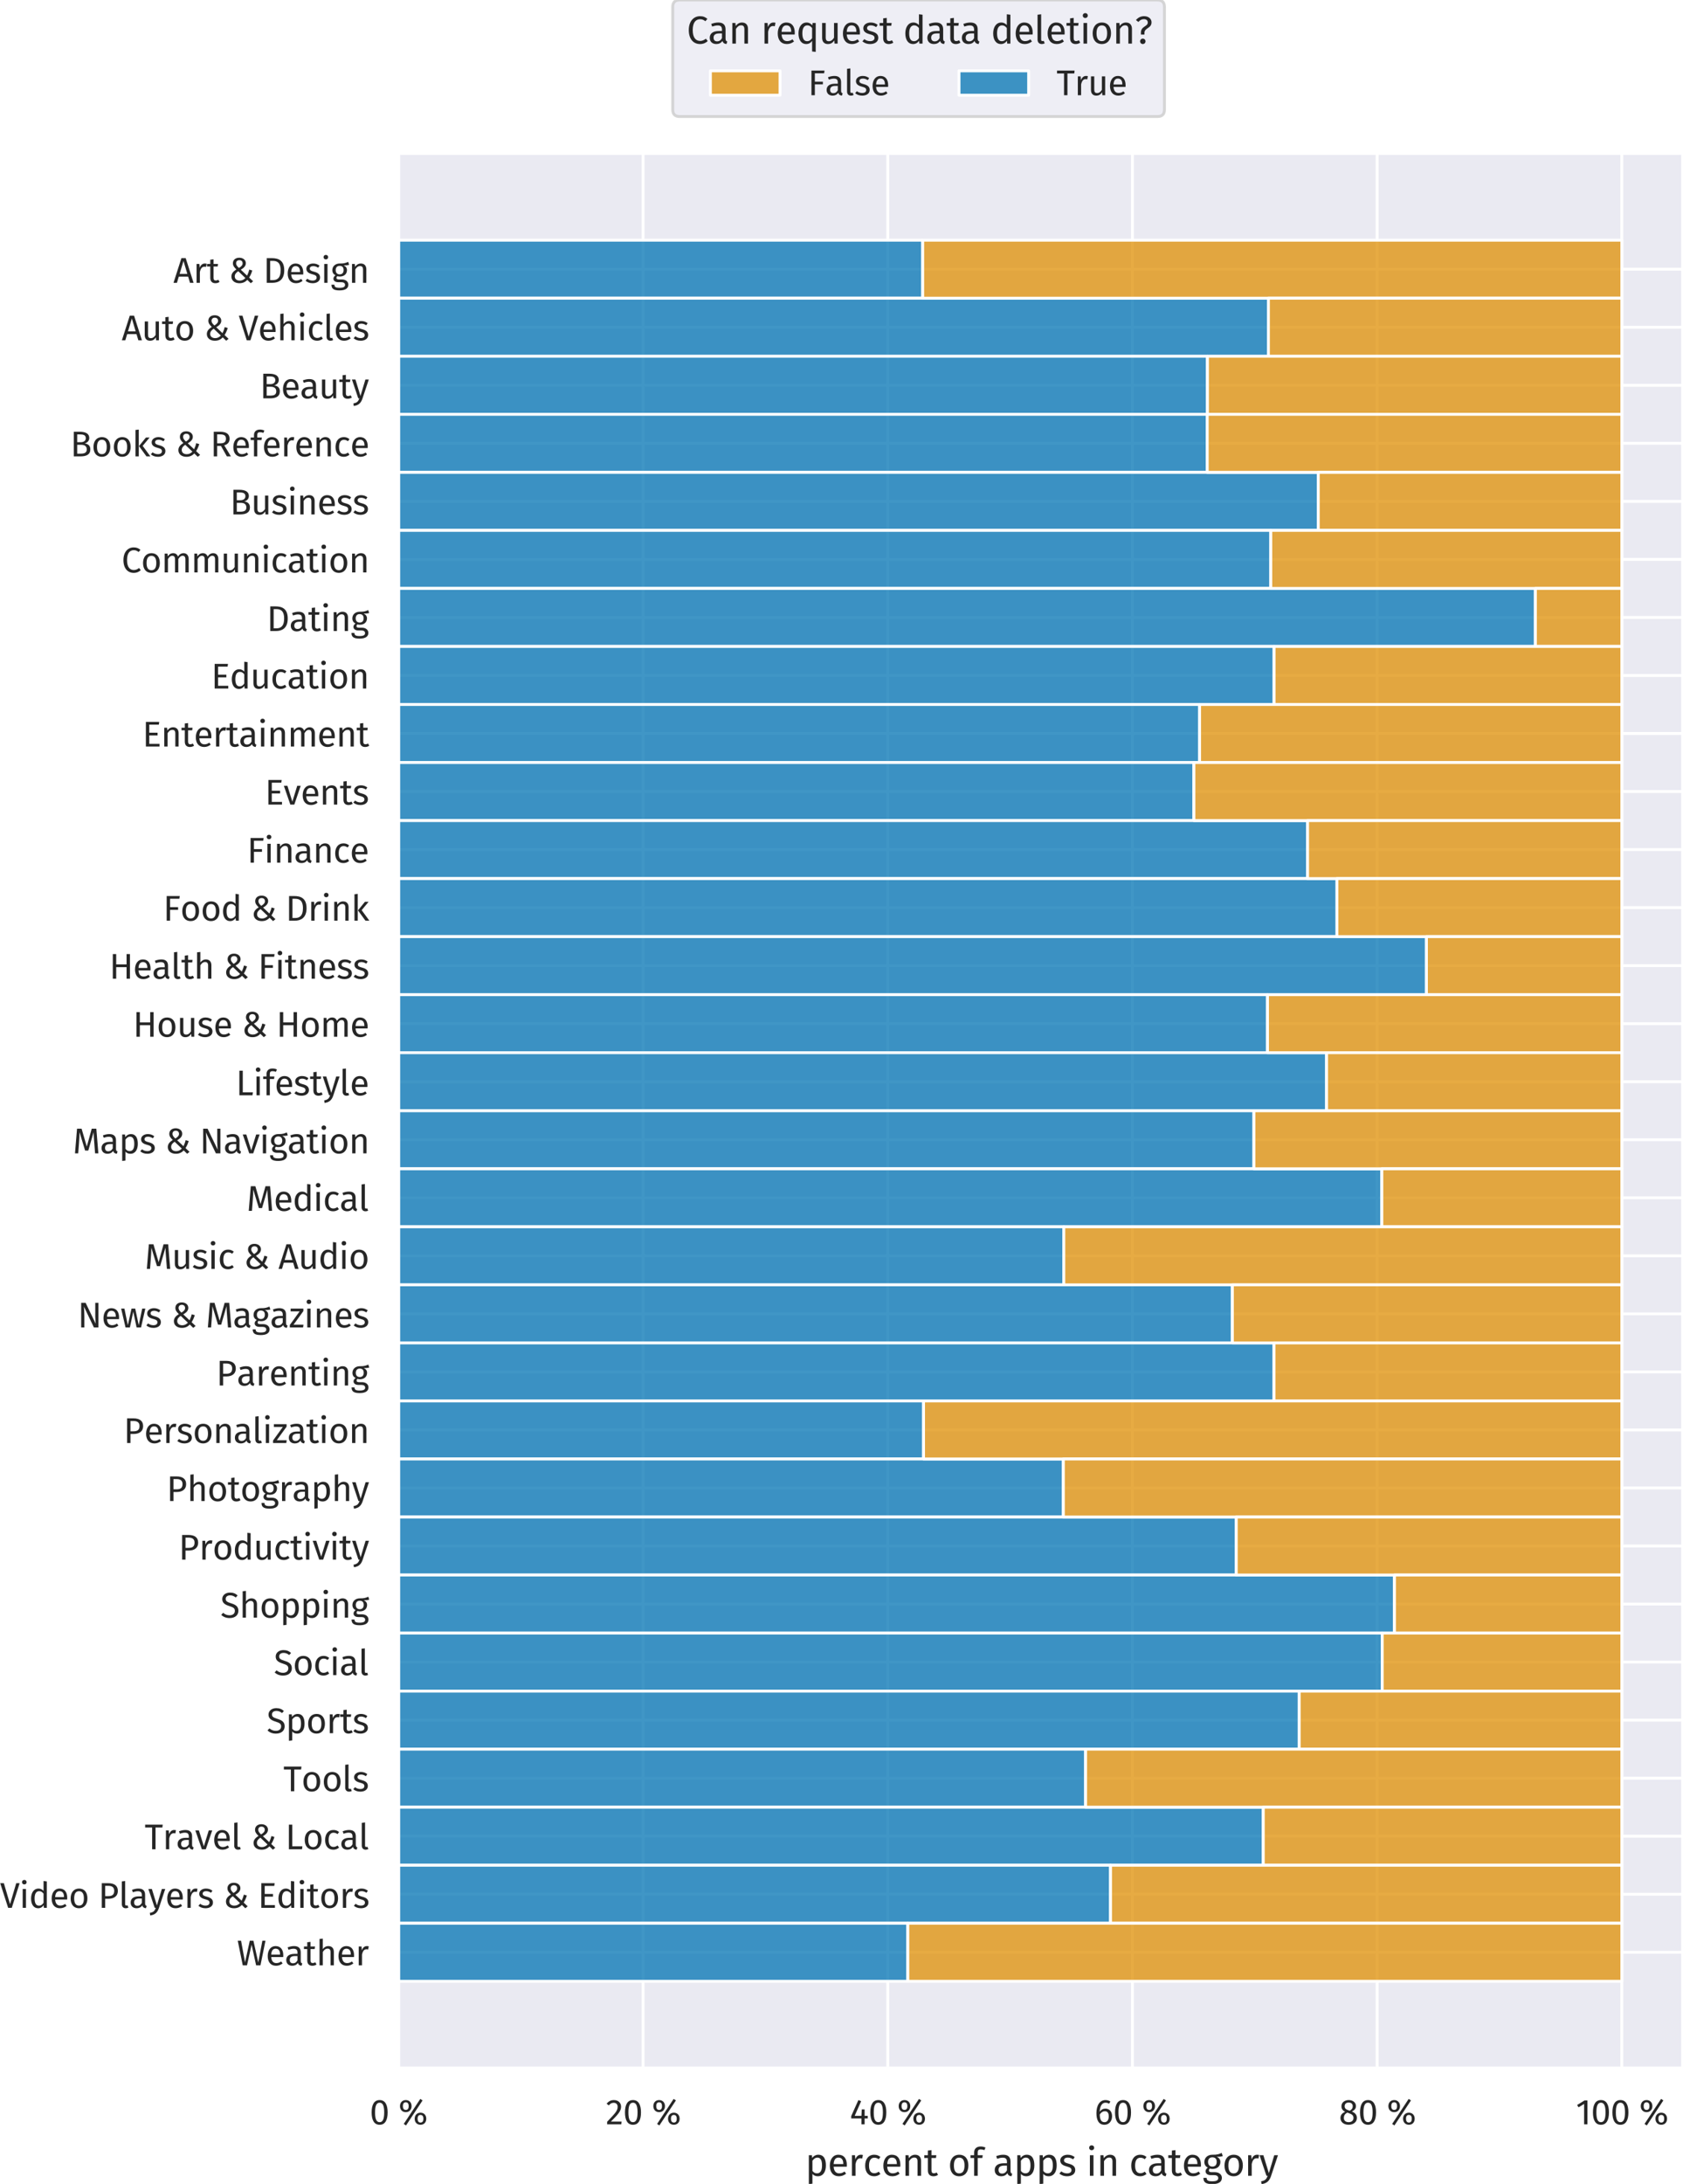 <?xml version="1.0" encoding="utf-8" standalone="no"?>
<!DOCTYPE svg PUBLIC "-//W3C//DTD SVG 1.1//EN"
  "http://www.w3.org/Graphics/SVG/1.1/DTD/svg11.dtd">
<svg xmlns:xlink="http://www.w3.org/1999/xlink" width="467.866pt" height="606.885pt" viewBox="0 0 467.866 606.885" xmlns="http://www.w3.org/2000/svg" version="1.1">
 <defs>
  <style type="text/css">*{stroke-linejoin: round; stroke-linecap: butt}</style>
 </defs>
 <g id="figure_1">
  <g id="patch_1">
   <path d="M 0 606.885 
L 467.866 606.885 
L 467.866 0 
L 0 0 
z
" style="fill: #ffffff"/>
  </g>
  <g id="axes_1">
   <g id="patch_2">
    <path d="M 110.746 574.778 
L 467.866 574.778 
L 467.866 42.554 
L 110.746 42.554 
z
" style="fill: #eaeaf2"/>
   </g>
   <g id="matplotlib.axis_1">
    <g id="xtick_1">
     <g id="line2d_1">
      <path d="M 110.746 574.778 
L 110.746 42.554 
" clip-path="url(#p7797b471e2)" style="fill: none; stroke: #ffffff; stroke-width: 0.8; stroke-linecap: round"/>
     </g>
     <g id="text_1">
      <!-- 0 % -->
      <g style="fill: #262626" transform="translate(102.765 590.338)scale(0.097 -0.097)">
       <defs>
        <path id="FiraGO-Regular-30" d="M 1786 4346 
C 826 4346 352 3558 352 2138 
C 352 717 826 -77 1786 -77 
C 2746 -77 3219 717 3219 2138 
C 3219 3552 2746 4346 1786 4346 
z
M 1786 3878 
C 2317 3878 2605 3392 2605 2138 
C 2605 877 2317 390 1786 390 
C 1248 390 966 877 966 2138 
C 966 3392 1248 3878 1786 3878 
z
" transform="scale(0.016)"/>
        <path id="FiraGO-Regular-20" transform="scale(0.016)"/>
        <path id="FiraGO-Regular-25" d="M 3923 4550 
L 960 70 
L 1370 -198 
L 4333 4282 
L 3923 4550 
z
M 1325 4346 
C 730 4346 288 3930 288 3264 
C 288 2598 730 2182 1325 2182 
C 1926 2182 2368 2598 2368 3264 
C 2368 3930 1926 4346 1325 4346 
z
M 1325 3949 
C 1741 3949 1843 3597 1843 3264 
C 1843 2918 1741 2579 1325 2579 
C 915 2579 806 2931 806 3264 
C 806 3610 915 3949 1325 3949 
z
M 3962 2086 
C 3360 2086 2918 1670 2918 1005 
C 2918 339 3360 -77 3962 -77 
C 4563 -77 4998 339 4998 1005 
C 4998 1670 4563 2086 3962 2086 
z
M 3962 1683 
C 4378 1683 4480 1338 4480 1005 
C 4480 659 4378 320 3962 320 
C 3552 320 3443 672 3443 1005 
C 3443 1350 3552 1683 3962 1683 
z
" transform="scale(0.016)"/>
       </defs>
       <use xlink:href="#FiraGO-Regular-30"/>
       <use xlink:href="#FiraGO-Regular-20" x="55.8"/>
       <use xlink:href="#FiraGO-Regular-25" x="82.3"/>
      </g>
     </g>
    </g>
    <g id="xtick_2">
     <g id="line2d_2">
      <path d="M 178.769 574.778 
L 178.769 42.554 
" clip-path="url(#p7797b471e2)" style="fill: none; stroke: #ffffff; stroke-width: 0.8; stroke-linecap: round"/>
     </g>
     <g id="text_2">
      <!-- 20 % -->
      <g style="fill: #262626" transform="translate(168.393 590.338)scale(0.097 -0.097)">
       <defs>
        <path id="FiraGO-Regular-32" d="M 1459 4346 
C 922 4346 506 4128 160 3699 
L 544 3392 
C 832 3718 1069 3859 1427 3859 
C 1843 3859 2131 3597 2131 3149 
C 2131 2451 1760 2042 250 467 
L 250 0 
L 2778 0 
L 2848 493 
L 922 493 
C 2234 1805 2746 2374 2746 3174 
C 2746 3840 2246 4346 1459 4346 
z
" transform="scale(0.016)"/>
       </defs>
       <use xlink:href="#FiraGO-Regular-32"/>
       <use xlink:href="#FiraGO-Regular-30" x="49.5"/>
       <use xlink:href="#FiraGO-Regular-20" x="105.3"/>
       <use xlink:href="#FiraGO-Regular-25" x="131.8"/>
      </g>
     </g>
    </g>
    <g id="xtick_3">
     <g id="line2d_3">
      <path d="M 246.792 574.778 
L 246.792 42.554 
" clip-path="url(#p7797b471e2)" style="fill: none; stroke: #ffffff; stroke-width: 0.8; stroke-linecap: round"/>
     </g>
     <g id="text_3">
      <!-- 40 % -->
      <g style="fill: #262626" transform="translate(236.236 590.338)scale(0.097 -0.097)">
       <defs>
        <path id="FiraGO-Regular-34" d="M 3213 1523 
L 2656 1523 
L 2656 2675 
L 2144 2675 
L 2093 1523 
L 877 1523 
L 2035 4141 
L 1542 4346 
L 256 1478 
L 256 1056 
L 2086 1056 
L 2086 0 
L 2656 0 
L 2656 1056 
L 3213 1056 
L 3213 1523 
z
" transform="scale(0.016)"/>
       </defs>
       <use xlink:href="#FiraGO-Regular-34"/>
       <use xlink:href="#FiraGO-Regular-30" x="53.2"/>
       <use xlink:href="#FiraGO-Regular-20" x="109"/>
       <use xlink:href="#FiraGO-Regular-25" x="135.5"/>
      </g>
     </g>
    </g>
    <g id="xtick_4">
     <g id="line2d_4">
      <path d="M 314.815 574.778 
L 314.815 42.554 
" clip-path="url(#p7797b471e2)" style="fill: none; stroke: #ffffff; stroke-width: 0.8; stroke-linecap: round"/>
     </g>
     <g id="text_4">
      <!-- 60 % -->
      <g style="fill: #262626" transform="translate(304.254 590.338)scale(0.097 -0.097)">
       <defs>
        <path id="FiraGO-Regular-36" d="M 1971 2816 
C 1568 2816 1222 2650 941 2253 
C 973 3232 1344 3878 1965 3878 
C 2202 3878 2426 3814 2624 3693 
L 2854 4083 
C 2605 4250 2317 4346 1971 4346 
C 960 4346 352 3411 352 2010 
C 352 781 749 -77 1792 -77 
C 2547 -77 3155 518 3155 1453 
C 3155 2368 2598 2816 1971 2816 
z
M 1792 390 
C 1222 390 973 826 947 1760 
C 1165 2112 1485 2349 1869 2349 
C 2272 2349 2560 2112 2560 1434 
C 2560 806 2298 390 1792 390 
z
" transform="scale(0.016)"/>
       </defs>
       <use xlink:href="#FiraGO-Regular-36"/>
       <use xlink:href="#FiraGO-Regular-30" x="53.3"/>
       <use xlink:href="#FiraGO-Regular-20" x="109.1"/>
       <use xlink:href="#FiraGO-Regular-25" x="135.6"/>
      </g>
     </g>
    </g>
    <g id="xtick_5">
     <g id="line2d_5">
      <path d="M 382.838 574.778 
L 382.838 42.554 
" clip-path="url(#p7797b471e2)" style="fill: none; stroke: #ffffff; stroke-width: 0.8; stroke-linecap: round"/>
     </g>
     <g id="text_5">
      <!-- 80 % -->
      <g style="fill: #262626" transform="translate(372.19 590.338)scale(0.097 -0.097)">
       <defs>
        <path id="FiraGO-Regular-38" d="M 2336 2298 
C 2822 2541 3066 2829 3066 3264 
C 3066 3994 2406 4346 1766 4346 
C 1114 4346 467 3968 467 3245 
C 467 2803 672 2477 1133 2246 
C 608 2016 288 1683 288 1133 
C 288 429 870 -77 1754 -77 
C 2624 -77 3238 429 3238 1146 
C 3238 1683 2925 2061 2336 2298 
z
M 1766 3904 
C 2234 3904 2490 3642 2490 3245 
C 2490 2880 2330 2656 1946 2438 
L 1837 2477 
C 1344 2637 1043 2797 1043 3238 
C 1043 3667 1325 3904 1766 3904 
z
M 1760 390 
C 1229 390 902 666 902 1133 
C 902 1600 1107 1894 1530 2099 
L 1690 2042 
C 2381 1805 2624 1600 2624 1139 
C 2624 691 2298 390 1760 390 
z
" transform="scale(0.016)"/>
       </defs>
       <use xlink:href="#FiraGO-Regular-38"/>
       <use xlink:href="#FiraGO-Regular-30" x="55.1"/>
       <use xlink:href="#FiraGO-Regular-20" x="110.9"/>
       <use xlink:href="#FiraGO-Regular-25" x="137.4"/>
      </g>
     </g>
    </g>
    <g id="xtick_6">
     <g id="line2d_6">
      <path d="M 450.86 574.778 
L 450.86 42.554 
" clip-path="url(#p7797b471e2)" style="fill: none; stroke: #ffffff; stroke-width: 0.8; stroke-linecap: round"/>
     </g>
     <g id="text_6">
      <!-- 100 % -->
      <g style="fill: #262626" transform="translate(438.084 590.338)scale(0.097 -0.097)">
       <defs>
        <path id="FiraGO-Regular-31" d="M 2067 4282 
L 1549 4282 
L 224 3462 
L 480 3046 
L 1478 3654 
L 1478 0 
L 2067 0 
L 2067 4282 
z
" transform="scale(0.016)"/>
       </defs>
       <use xlink:href="#FiraGO-Regular-31"/>
       <use xlink:href="#FiraGO-Regular-30" x="43.3"/>
       <use xlink:href="#FiraGO-Regular-30" x="99.1"/>
       <use xlink:href="#FiraGO-Regular-20" x="154.9"/>
       <use xlink:href="#FiraGO-Regular-25" x="181.4"/>
      </g>
     </g>
    </g>
    <g id="text_7">
     <!-- percent of apps in category -->
     <g style="fill: #262626" transform="translate(223.854 604.636)scale(0.106 -0.106)">
      <defs>
       <path id="FiraGO-Regular-70" d="M 2138 3450 
C 1754 3450 1389 3264 1139 2918 
L 1094 3373 
L 589 3373 
L 589 -1363 
L 1178 -1293 
L 1178 307 
C 1395 45 1696 -77 2061 -77 
C 2931 -77 3386 666 3386 1690 
C 3386 2752 3034 3450 2138 3450 
z
M 1920 403 
C 1613 403 1350 550 1178 813 
L 1178 2458 
C 1357 2726 1632 2982 1990 2982 
C 2496 2982 2752 2566 2752 1690 
C 2752 806 2458 403 1920 403 
z
" transform="scale(0.016)"/>
       <path id="FiraGO-Regular-65" d="M 3155 1786 
C 3155 2816 2675 3450 1766 3450 
C 896 3450 365 2701 365 1651 
C 365 582 915 -77 1856 -77 
C 2323 -77 2701 83 3034 346 
L 2778 698 
C 2483 493 2234 403 1901 403 
C 1414 403 1050 704 992 1485 
L 3142 1485 
C 3149 1562 3155 1670 3155 1786 
z
M 2573 1920 
L 992 1920 
C 1037 2669 1331 2982 1779 2982 
C 2310 2982 2573 2618 2573 1958 
L 2573 1920 
z
" transform="scale(0.016)"/>
       <path id="FiraGO-Regular-72" d="M 2054 3450 
C 1645 3450 1331 3194 1152 2688 
L 1094 3373 
L 589 3373 
L 589 0 
L 1178 0 
L 1178 1926 
C 1318 2573 1562 2874 1984 2874 
C 2106 2874 2176 2861 2278 2835 
L 2387 3411 
C 2285 3437 2163 3450 2054 3450 
z
" transform="scale(0.016)"/>
       <path id="FiraGO-Regular-63" d="M 1837 3450 
C 922 3450 365 2733 365 1658 
C 365 570 928 -77 1837 -77 
C 2227 -77 2566 51 2867 294 
L 2598 678 
C 2342 512 2144 422 1862 422 
C 1331 422 998 787 998 1670 
C 998 2547 1331 2963 1862 2963 
C 2144 2963 2355 2880 2586 2714 
L 2867 3085 
C 2554 3347 2234 3450 1837 3450 
z
" transform="scale(0.016)"/>
       <path id="FiraGO-Regular-6e" d="M 2176 3450 
C 1734 3450 1376 3219 1146 2874 
L 1094 3373 
L 589 3373 
L 589 0 
L 1178 0 
L 1178 2394 
C 1402 2752 1658 2989 2035 2989 
C 2362 2989 2566 2842 2566 2336 
L 2566 0 
L 3155 0 
L 3155 2419 
C 3155 3059 2797 3450 2176 3450 
z
" transform="scale(0.016)"/>
       <path id="FiraGO-Regular-74" d="M 2086 544 
C 1920 454 1786 410 1638 410 
C 1344 410 1235 570 1235 909 
L 1235 2918 
L 1971 2918 
L 2035 3373 
L 1235 3373 
L 1235 4205 
L 646 4134 
L 646 3373 
L 58 3373 
L 58 2918 
L 646 2918 
L 646 883 
C 646 256 986 -77 1555 -77 
C 1843 -77 2086 0 2310 154 
L 2086 544 
z
" transform="scale(0.016)"/>
       <path id="FiraGO-Regular-6f" d="M 1875 3450 
C 915 3450 365 2726 365 1683 
C 365 614 909 -77 1869 -77 
C 2822 -77 3373 646 3373 1690 
C 3373 2758 2835 3450 1875 3450 
z
M 1875 2976 
C 2432 2976 2739 2566 2739 1690 
C 2739 806 2432 397 1869 397 
C 1306 397 998 806 998 1683 
C 998 2566 1312 2976 1875 2976 
z
" transform="scale(0.016)"/>
       <path id="FiraGO-Regular-66" d="M 1754 4326 
C 1926 4326 2125 4294 2342 4198 
L 2528 4627 
C 2259 4742 2042 4800 1722 4800 
C 1037 4800 666 4397 666 3834 
L 666 3373 
L 64 3373 
L 64 2918 
L 666 2918 
L 666 0 
L 1254 0 
L 1254 2918 
L 2010 2918 
L 2074 3373 
L 1254 3373 
L 1254 3840 
C 1254 4166 1382 4326 1754 4326 
z
" transform="scale(0.016)"/>
       <path id="FiraGO-Regular-61" d="M 2880 787 
L 2880 2330 
C 2880 3034 2509 3450 1696 3450 
C 1318 3450 947 3373 531 3219 
L 678 2790 
C 1024 2906 1338 2970 1587 2970 
C 2054 2970 2291 2790 2291 2304 
L 2291 2054 
L 1773 2054 
C 832 2054 288 1664 288 941 
C 288 339 691 -77 1363 -77 
C 1773 -77 2131 77 2368 429 
C 2470 96 2688 -38 3027 -77 
L 3162 333 
C 2989 397 2880 493 2880 787 
z
M 1498 365 
C 1114 365 915 576 915 973 
C 915 1434 1229 1664 1850 1664 
L 2291 1664 
L 2291 890 
C 2099 538 1843 365 1498 365 
z
" transform="scale(0.016)"/>
       <path id="FiraGO-Regular-73" d="M 1523 3450 
C 826 3450 307 3059 307 2522 
C 307 2048 595 1734 1325 1542 
C 1978 1370 2144 1242 2144 909 
C 2144 589 1862 397 1421 397 
C 1056 397 742 518 474 723 
L 160 365 
C 454 109 864 -77 1434 -77 
C 2118 -77 2765 243 2765 947 
C 2765 1536 2355 1818 1645 1997 
C 1101 2138 922 2266 922 2541 
C 922 2810 1158 2982 1542 2982 
C 1856 2982 2118 2886 2419 2694 
L 2669 3066 
C 2349 3309 1997 3450 1523 3450 
z
" transform="scale(0.016)"/>
       <path id="FiraGO-Regular-69" d="M 877 4992 
C 634 4992 467 4819 467 4589 
C 467 4365 634 4192 877 4192 
C 1126 4192 1293 4365 1293 4589 
C 1293 4819 1126 4992 877 4992 
z
M 1178 3373 
L 589 3373 
L 589 0 
L 1178 0 
L 1178 3373 
z
" transform="scale(0.016)"/>
       <path id="FiraGO-Regular-67" d="M 3155 3750 
C 2758 3571 2451 3430 1613 3450 
C 870 3450 314 2963 314 2272 
C 314 1837 493 1542 883 1338 
C 640 1178 512 960 512 742 
C 512 403 781 102 1382 102 
L 1914 102 
C 2336 102 2592 -58 2592 -378 
C 2592 -717 2336 -902 1606 -902 
C 864 -902 691 -723 691 -339 
L 160 -339 
C 160 -1024 506 -1363 1606 -1363 
C 2650 -1363 3187 -992 3187 -339 
C 3187 198 2726 595 2035 595 
L 1498 595 
C 1152 595 1056 717 1056 870 
C 1056 992 1126 1114 1222 1184 
C 1363 1139 1498 1120 1651 1120 
C 2458 1120 2938 1600 2938 2266 
C 2938 2656 2739 2938 2342 3117 
C 2726 3117 3046 3130 3328 3219 
L 3155 3750 
z
M 1613 3027 
C 2093 3027 2336 2771 2336 2278 
C 2336 1792 2086 1510 1626 1510 
C 1165 1510 915 1824 915 2272 
C 915 2714 1158 3027 1613 3027 
z
" transform="scale(0.016)"/>
       <path id="FiraGO-Regular-79" d="M 3085 3373 
L 2477 3373 
L 1594 429 
L 691 3373 
L 64 3373 
L 1197 0 
L 1395 0 
C 1203 -525 1011 -787 326 -902 
L 390 -1363 
C 1325 -1261 1722 -736 1958 -19 
L 3085 3373 
z
" transform="scale(0.016)"/>
      </defs>
      <use xlink:href="#FiraGO-Regular-70"/>
      <use xlink:href="#FiraGO-Regular-65" x="58.6"/>
      <use xlink:href="#FiraGO-Regular-72" x="113"/>
      <use xlink:href="#FiraGO-Regular-63" x="151.3"/>
      <use xlink:href="#FiraGO-Regular-65" x="199"/>
      <use xlink:href="#FiraGO-Regular-6e" x="253.4"/>
      <use xlink:href="#FiraGO-Regular-74" x="311.3"/>
      <use xlink:href="#FiraGO-Regular-20" x="347.4"/>
      <use xlink:href="#FiraGO-Regular-6f" x="373.9"/>
      <use xlink:href="#FiraGO-Regular-66" x="432.3"/>
      <use xlink:href="#FiraGO-Regular-20" x="465.8"/>
      <use xlink:href="#FiraGO-Regular-61" x="492.3"/>
      <use xlink:href="#FiraGO-Regular-70" x="546.7"/>
      <use xlink:href="#FiraGO-Regular-70" x="605.3"/>
      <use xlink:href="#FiraGO-Regular-73" x="663.9"/>
      <use xlink:href="#FiraGO-Regular-20" x="710.6"/>
      <use xlink:href="#FiraGO-Regular-69" x="737.1"/>
      <use xlink:href="#FiraGO-Regular-6e" x="764.7"/>
      <use xlink:href="#FiraGO-Regular-20" x="822.6"/>
      <use xlink:href="#FiraGO-Regular-63" x="849.1"/>
      <use xlink:href="#FiraGO-Regular-61" x="896.8"/>
      <use xlink:href="#FiraGO-Regular-74" x="951.2"/>
      <use xlink:href="#FiraGO-Regular-65" x="987.3"/>
      <use xlink:href="#FiraGO-Regular-67" x="1041.7"/>
      <use xlink:href="#FiraGO-Regular-6f" x="1093.7"/>
      <use xlink:href="#FiraGO-Regular-72" x="1152.1"/>
      <use xlink:href="#FiraGO-Regular-79" x="1190.4"/>
     </g>
    </g>
   </g>
   <g id="matplotlib.axis_2">
    <g id="ytick_1">
     <g id="line2d_7">
      <path d="M 110.746 74.81 
L 467.866 74.81 
" clip-path="url(#p7797b471e2)" style="fill: none; stroke: #ffffff; stroke-width: 0.8; stroke-linecap: round"/>
     </g>
     <g id="text_8">
      <!-- Art &amp; Design -->
      <g style="fill: #262626" transform="translate(48.179 78.585)scale(0.097 -0.097)">
       <defs>
        <path id="FiraGO-Regular-41" d="M 2989 0 
L 3629 0 
L 2221 4410 
L 1453 4410 
L 38 0 
L 653 0 
L 986 1107 
L 2656 1107 
L 2989 0 
z
M 1133 1600 
L 1824 3904 
L 2509 1600 
L 1133 1600 
z
" transform="scale(0.016)"/>
        <path id="FiraGO-Regular-26" d="M 1933 4486 
C 1190 4486 787 4051 787 3494 
C 787 3053 1030 2758 1408 2394 
C 864 2048 518 1677 518 1120 
C 518 390 1107 -77 1952 -77 
C 2560 -77 3008 134 3366 525 
L 3987 -77 
L 4410 269 
L 3693 941 
C 3904 1261 4102 1677 4262 2202 
L 3712 2362 
C 3616 1946 3475 1581 3328 1280 
L 2202 2342 
C 2682 2624 3104 2963 3104 3514 
C 3104 4070 2630 4486 1933 4486 
z
M 1939 4051 
C 2298 4051 2528 3840 2528 3482 
C 2528 3142 2266 2899 1869 2656 
C 1562 2944 1363 3168 1363 3501 
C 1363 3814 1568 4051 1939 4051 
z
M 1747 2074 
L 3027 851 
C 2739 557 2426 390 2016 390 
C 1491 390 1120 666 1120 1139 
C 1120 1517 1325 1798 1747 2074 
z
" transform="scale(0.016)"/>
        <path id="FiraGO-Regular-44" d="M 1562 4410 
L 640 4410 
L 640 0 
L 1696 0 
C 2650 0 3770 429 3770 2227 
C 3770 4058 2688 4410 1562 4410 
z
M 1696 3923 
C 2400 3923 3123 3718 3123 2227 
C 3123 774 2432 480 1741 480 
L 1248 480 
L 1248 3923 
L 1696 3923 
z
" transform="scale(0.016)"/>
       </defs>
       <use xlink:href="#FiraGO-Regular-41"/>
       <use xlink:href="#FiraGO-Regular-72" x="57.3"/>
       <use xlink:href="#FiraGO-Regular-74" x="95.6"/>
       <use xlink:href="#FiraGO-Regular-20" x="131.7"/>
       <use xlink:href="#FiraGO-Regular-26" x="158.2"/>
       <use xlink:href="#FiraGO-Regular-20" x="231.1"/>
       <use xlink:href="#FiraGO-Regular-44" x="257.6"/>
       <use xlink:href="#FiraGO-Regular-65" x="322"/>
       <use xlink:href="#FiraGO-Regular-73" x="376.4"/>
       <use xlink:href="#FiraGO-Regular-69" x="423.1"/>
       <use xlink:href="#FiraGO-Regular-67" x="450.7"/>
       <use xlink:href="#FiraGO-Regular-6e" x="502.7"/>
      </g>
     </g>
    </g>
    <g id="ytick_2">
     <g id="line2d_8">
      <path d="M 110.746 90.938 
L 467.866 90.938 
" clip-path="url(#p7797b471e2)" style="fill: none; stroke: #ffffff; stroke-width: 0.8; stroke-linecap: round"/>
     </g>
     <g id="text_9">
      <!-- Auto &amp; Vehicles -->
      <g style="fill: #262626" transform="translate(33.823 94.568)scale(0.097 -0.097)">
       <defs>
        <path id="FiraGO-Regular-75" d="M 3091 3373 
L 2502 3373 
L 2502 966 
C 2298 627 2022 384 1658 384 
C 1293 384 1139 557 1139 1018 
L 1139 3373 
L 550 3373 
L 550 954 
C 550 294 902 -77 1491 -77 
C 1971 -77 2285 115 2541 525 
L 2586 0 
L 3091 0 
L 3091 3373 
z
" transform="scale(0.016)"/>
        <path id="FiraGO-Regular-56" d="M 3520 4410 
L 2906 4410 
L 1798 659 
L 691 4410 
L 38 4410 
L 1459 0 
L 2112 0 
L 3520 4410 
z
" transform="scale(0.016)"/>
        <path id="FiraGO-Regular-68" d="M 2176 3450 
C 1754 3450 1421 3238 1178 2906 
L 1178 4787 
L 589 4723 
L 589 0 
L 1178 0 
L 1178 2400 
C 1402 2752 1664 2989 2029 2989 
C 2349 2989 2566 2842 2566 2336 
L 2566 0 
L 3155 0 
L 3155 2419 
C 3155 3053 2790 3450 2176 3450 
z
" transform="scale(0.016)"/>
        <path id="FiraGO-Regular-6c" d="M 1254 -77 
C 1427 -77 1594 -32 1722 38 
L 1568 448 
C 1504 422 1434 410 1350 410 
C 1197 410 1139 499 1139 678 
L 1139 4800 
L 550 4730 
L 550 666 
C 550 186 826 -77 1254 -77 
z
" transform="scale(0.016)"/>
       </defs>
       <use xlink:href="#FiraGO-Regular-41"/>
       <use xlink:href="#FiraGO-Regular-75" x="57.3"/>
       <use xlink:href="#FiraGO-Regular-74" x="114.8"/>
       <use xlink:href="#FiraGO-Regular-6f" x="150.9"/>
       <use xlink:href="#FiraGO-Regular-20" x="209.3"/>
       <use xlink:href="#FiraGO-Regular-26" x="235.8"/>
       <use xlink:href="#FiraGO-Regular-20" x="308.7"/>
       <use xlink:href="#FiraGO-Regular-56" x="335.2"/>
       <use xlink:href="#FiraGO-Regular-65" x="390.8"/>
       <use xlink:href="#FiraGO-Regular-68" x="445.2"/>
       <use xlink:href="#FiraGO-Regular-69" x="503.1"/>
       <use xlink:href="#FiraGO-Regular-63" x="530.7"/>
       <use xlink:href="#FiraGO-Regular-6c" x="578.4"/>
       <use xlink:href="#FiraGO-Regular-65" x="607.8"/>
       <use xlink:href="#FiraGO-Regular-73" x="662.2"/>
      </g>
     </g>
    </g>
    <g id="ytick_3">
     <g id="line2d_9">
      <path d="M 110.746 107.066 
L 467.866 107.066 
" clip-path="url(#p7797b471e2)" style="fill: none; stroke: #ffffff; stroke-width: 0.8; stroke-linecap: round"/>
     </g>
     <g id="text_10">
      <!-- Beauty -->
      <g style="fill: #262626" transform="translate(72.205 110.696)scale(0.097 -0.097)">
       <defs>
        <path id="FiraGO-Regular-42" d="M 2586 2330 
C 3014 2419 3411 2752 3411 3296 
C 3411 4064 2771 4410 1683 4410 
L 640 4410 
L 640 0 
L 1856 0 
C 2880 0 3603 320 3603 1254 
C 3603 2003 3098 2240 2586 2330 
z
M 1747 3930 
C 2400 3930 2790 3795 2790 3251 
C 2790 2784 2406 2541 1914 2541 
L 1248 2541 
L 1248 3930 
L 1747 3930 
z
M 1856 486 
L 1248 486 
L 1248 2074 
L 1971 2074 
C 2502 2074 2963 1875 2963 1254 
C 2963 614 2496 486 1856 486 
z
" transform="scale(0.016)"/>
       </defs>
       <use xlink:href="#FiraGO-Regular-42"/>
       <use xlink:href="#FiraGO-Regular-65" x="60.8"/>
       <use xlink:href="#FiraGO-Regular-61" x="115.2"/>
       <use xlink:href="#FiraGO-Regular-75" x="169.6"/>
       <use xlink:href="#FiraGO-Regular-74" x="227.1"/>
       <use xlink:href="#FiraGO-Regular-79" x="263.2"/>
      </g>
     </g>
    </g>
    <g id="ytick_4">
     <g id="line2d_10">
      <path d="M 110.746 123.194 
L 467.866 123.194 
" clip-path="url(#p7797b471e2)" style="fill: none; stroke: #ffffff; stroke-width: 0.8; stroke-linecap: round"/>
     </g>
     <g id="text_11">
      <!-- Books &amp; Reference -->
      <g style="fill: #262626" transform="translate(19.522 126.824)scale(0.097 -0.097)">
       <defs>
        <path id="FiraGO-Regular-6b" d="M 1178 4800 
L 589 4730 
L 589 0 
L 1178 0 
L 1178 4800 
z
M 3117 3373 
L 2458 3373 
L 1216 1843 
L 2554 0 
L 3258 0 
L 1875 1882 
L 3117 3373 
z
" transform="scale(0.016)"/>
        <path id="FiraGO-Regular-52" d="M 2989 0 
L 3712 0 
L 2522 1978 
C 3155 2170 3475 2541 3475 3162 
C 3475 3987 2899 4410 1798 4410 
L 640 4410 
L 640 0 
L 1248 0 
L 1248 1869 
L 1933 1869 
L 2989 0 
z
M 1248 2336 
L 1248 3936 
L 1792 3936 
C 2515 3936 2829 3712 2829 3162 
C 2829 2566 2477 2336 1862 2336 
L 1248 2336 
z
" transform="scale(0.016)"/>
       </defs>
       <use xlink:href="#FiraGO-Regular-42"/>
       <use xlink:href="#FiraGO-Regular-6f" x="60.8"/>
       <use xlink:href="#FiraGO-Regular-6f" x="119.2"/>
       <use xlink:href="#FiraGO-Regular-6b" x="177.6"/>
       <use xlink:href="#FiraGO-Regular-73" x="228.5"/>
       <use xlink:href="#FiraGO-Regular-20" x="275.2"/>
       <use xlink:href="#FiraGO-Regular-26" x="301.7"/>
       <use xlink:href="#FiraGO-Regular-20" x="374.6"/>
       <use xlink:href="#FiraGO-Regular-52" x="401.1"/>
       <use xlink:href="#FiraGO-Regular-65" x="461.6"/>
       <use xlink:href="#FiraGO-Regular-66" x="516"/>
       <use xlink:href="#FiraGO-Regular-65" x="549.5"/>
       <use xlink:href="#FiraGO-Regular-72" x="603.9"/>
       <use xlink:href="#FiraGO-Regular-65" x="642.2"/>
       <use xlink:href="#FiraGO-Regular-6e" x="696.6"/>
       <use xlink:href="#FiraGO-Regular-63" x="754.5"/>
       <use xlink:href="#FiraGO-Regular-65" x="802.2"/>
      </g>
     </g>
    </g>
    <g id="ytick_5">
     <g id="line2d_11">
      <path d="M 110.746 139.322 
L 467.866 139.322 
" clip-path="url(#p7797b471e2)" style="fill: none; stroke: #ffffff; stroke-width: 0.8; stroke-linecap: round"/>
     </g>
     <g id="text_12">
      <!-- Business -->
      <g style="fill: #262626" transform="translate(63.89 142.952)scale(0.097 -0.097)">
       <use xlink:href="#FiraGO-Regular-42"/>
       <use xlink:href="#FiraGO-Regular-75" x="60.8"/>
       <use xlink:href="#FiraGO-Regular-73" x="118.3"/>
       <use xlink:href="#FiraGO-Regular-69" x="165"/>
       <use xlink:href="#FiraGO-Regular-6e" x="192.6"/>
       <use xlink:href="#FiraGO-Regular-65" x="250.5"/>
       <use xlink:href="#FiraGO-Regular-73" x="304.9"/>
       <use xlink:href="#FiraGO-Regular-73" x="351.6"/>
      </g>
     </g>
    </g>
    <g id="ytick_6">
     <g id="line2d_12">
      <path d="M 110.746 155.45 
L 467.866 155.45 
" clip-path="url(#p7797b471e2)" style="fill: none; stroke: #ffffff; stroke-width: 0.8; stroke-linecap: round"/>
     </g>
     <g id="text_13">
      <!-- Communication -->
      <g style="fill: #262626" transform="translate(33.765 159.08)scale(0.097 -0.097)">
       <defs>
        <path id="FiraGO-Regular-43" d="M 2182 4486 
C 1184 4486 352 3699 352 2208 
C 352 723 1126 -77 2195 -77 
C 2790 -77 3213 166 3456 416 
L 3155 800 
C 2906 614 2630 435 2214 435 
C 1530 435 998 934 998 2208 
C 998 3539 1555 3987 2221 3987 
C 2528 3987 2797 3885 3072 3661 
L 3405 4051 
C 3053 4333 2739 4486 2182 4486 
z
" transform="scale(0.016)"/>
        <path id="FiraGO-Regular-6d" d="M 3974 3450 
C 3520 3450 3213 3206 2970 2842 
C 2842 3226 2534 3450 2118 3450 
C 1677 3450 1370 3219 1146 2880 
L 1094 3373 
L 589 3373 
L 589 0 
L 1178 0 
L 1178 2394 
C 1402 2752 1606 2989 1971 2989 
C 2227 2989 2445 2842 2445 2336 
L 2445 0 
L 3034 0 
L 3034 2394 
C 3264 2752 3462 2989 3827 2989 
C 4083 2989 4301 2842 4301 2336 
L 4301 0 
L 4890 0 
L 4890 2419 
C 4890 3053 4525 3450 3974 3450 
z
" transform="scale(0.016)"/>
       </defs>
       <use xlink:href="#FiraGO-Regular-43"/>
       <use xlink:href="#FiraGO-Regular-6f" x="56"/>
       <use xlink:href="#FiraGO-Regular-6d" x="114.4"/>
       <use xlink:href="#FiraGO-Regular-6d" x="199.4"/>
       <use xlink:href="#FiraGO-Regular-75" x="284.4"/>
       <use xlink:href="#FiraGO-Regular-6e" x="341.9"/>
       <use xlink:href="#FiraGO-Regular-69" x="399.8"/>
       <use xlink:href="#FiraGO-Regular-63" x="427.4"/>
       <use xlink:href="#FiraGO-Regular-61" x="475.1"/>
       <use xlink:href="#FiraGO-Regular-74" x="529.5"/>
       <use xlink:href="#FiraGO-Regular-69" x="565.6"/>
       <use xlink:href="#FiraGO-Regular-6f" x="593.2"/>
       <use xlink:href="#FiraGO-Regular-6e" x="651.6"/>
      </g>
     </g>
    </g>
    <g id="ytick_7">
     <g id="line2d_13">
      <path d="M 110.746 171.578 
L 467.866 171.578 
" clip-path="url(#p7797b471e2)" style="fill: none; stroke: #ffffff; stroke-width: 0.8; stroke-linecap: round"/>
     </g>
     <g id="text_14">
      <!-- Dating -->
      <g style="fill: #262626" transform="translate(74.141 175.353)scale(0.097 -0.097)">
       <use xlink:href="#FiraGO-Regular-44"/>
       <use xlink:href="#FiraGO-Regular-61" x="64.4"/>
       <use xlink:href="#FiraGO-Regular-74" x="118.8"/>
       <use xlink:href="#FiraGO-Regular-69" x="154.9"/>
       <use xlink:href="#FiraGO-Regular-6e" x="182.5"/>
       <use xlink:href="#FiraGO-Regular-67" x="240.4"/>
      </g>
     </g>
    </g>
    <g id="ytick_8">
     <g id="line2d_14">
      <path d="M 110.746 187.706 
L 467.866 187.706 
" clip-path="url(#p7797b471e2)" style="fill: none; stroke: #ffffff; stroke-width: 0.8; stroke-linecap: round"/>
     </g>
     <g id="text_15">
      <!-- Education -->
      <g style="fill: #262626" transform="translate(58.682 191.336)scale(0.097 -0.097)">
       <defs>
        <path id="FiraGO-Regular-45" d="M 3027 4410 
L 640 4410 
L 640 0 
L 3078 0 
L 3078 486 
L 1248 486 
L 1248 1997 
L 2733 1997 
L 2733 2483 
L 1248 2483 
L 1248 3923 
L 2957 3923 
L 3027 4410 
z
" transform="scale(0.016)"/>
        <path id="FiraGO-Regular-64" d="M 2598 4800 
L 2598 3034 
C 2374 3270 2086 3450 1690 3450 
C 864 3450 365 2701 365 1670 
C 365 621 819 -77 1638 -77 
C 2054 -77 2394 128 2611 467 
L 2669 0 
L 3187 0 
L 3187 4730 
L 2598 4800 
z
M 1766 390 
C 1280 390 998 794 998 1683 
C 998 2560 1312 2982 1818 2982 
C 2150 2982 2387 2810 2598 2541 
L 2598 890 
C 2374 576 2144 390 1766 390 
z
" transform="scale(0.016)"/>
       </defs>
       <use xlink:href="#FiraGO-Regular-45"/>
       <use xlink:href="#FiraGO-Regular-64" x="53.5"/>
       <use xlink:href="#FiraGO-Regular-75" x="112.5"/>
       <use xlink:href="#FiraGO-Regular-63" x="170"/>
       <use xlink:href="#FiraGO-Regular-61" x="217.7"/>
       <use xlink:href="#FiraGO-Regular-74" x="272.1"/>
       <use xlink:href="#FiraGO-Regular-69" x="308.2"/>
       <use xlink:href="#FiraGO-Regular-6f" x="335.8"/>
       <use xlink:href="#FiraGO-Regular-6e" x="394.2"/>
      </g>
     </g>
    </g>
    <g id="ytick_9">
     <g id="line2d_15">
      <path d="M 110.746 203.834 
L 467.866 203.834 
" clip-path="url(#p7797b471e2)" style="fill: none; stroke: #ffffff; stroke-width: 0.8; stroke-linecap: round"/>
     </g>
     <g id="text_16">
      <!-- Entertainment -->
      <g style="fill: #262626" transform="translate(39.564 207.464)scale(0.097 -0.097)">
       <use xlink:href="#FiraGO-Regular-45"/>
       <use xlink:href="#FiraGO-Regular-6e" x="53.5"/>
       <use xlink:href="#FiraGO-Regular-74" x="111.4"/>
       <use xlink:href="#FiraGO-Regular-65" x="147.5"/>
       <use xlink:href="#FiraGO-Regular-72" x="201.9"/>
       <use xlink:href="#FiraGO-Regular-74" x="240.2"/>
       <use xlink:href="#FiraGO-Regular-61" x="276.3"/>
       <use xlink:href="#FiraGO-Regular-69" x="330.7"/>
       <use xlink:href="#FiraGO-Regular-6e" x="358.3"/>
       <use xlink:href="#FiraGO-Regular-6d" x="416.2"/>
       <use xlink:href="#FiraGO-Regular-65" x="501.2"/>
       <use xlink:href="#FiraGO-Regular-6e" x="555.6"/>
       <use xlink:href="#FiraGO-Regular-74" x="613.5"/>
      </g>
     </g>
    </g>
    <g id="ytick_10">
     <g id="line2d_16">
      <path d="M 110.746 219.962 
L 467.866 219.962 
" clip-path="url(#p7797b471e2)" style="fill: none; stroke: #ffffff; stroke-width: 0.8; stroke-linecap: round"/>
     </g>
     <g id="text_17">
      <!-- Events -->
      <g style="fill: #262626" transform="translate(73.618 223.592)scale(0.097 -0.097)">
       <defs>
        <path id="FiraGO-Regular-76" d="M 3085 3373 
L 2464 3373 
L 1587 525 
L 704 3373 
L 64 3373 
L 1229 0 
L 1939 0 
L 3085 3373 
z
" transform="scale(0.016)"/>
       </defs>
       <use xlink:href="#FiraGO-Regular-45"/>
       <use xlink:href="#FiraGO-Regular-76" x="53.5"/>
       <use xlink:href="#FiraGO-Regular-65" x="102.7"/>
       <use xlink:href="#FiraGO-Regular-6e" x="157.1"/>
       <use xlink:href="#FiraGO-Regular-74" x="215"/>
       <use xlink:href="#FiraGO-Regular-73" x="251.1"/>
      </g>
     </g>
    </g>
    <g id="ytick_11">
     <g id="line2d_17">
      <path d="M 110.746 236.09 
L 467.866 236.09 
" clip-path="url(#p7797b471e2)" style="fill: none; stroke: #ffffff; stroke-width: 0.8; stroke-linecap: round"/>
     </g>
     <g id="text_18">
      <!-- Finance -->
      <g style="fill: #262626" transform="translate(68.661 239.72)scale(0.097 -0.097)">
       <defs>
        <path id="FiraGO-Regular-46" d="M 640 0 
L 1248 0 
L 1248 1939 
L 2688 1939 
L 2688 2419 
L 1248 2419 
L 1248 3923 
L 2912 3923 
L 2982 4410 
L 640 4410 
L 640 0 
z
" transform="scale(0.016)"/>
       </defs>
       <use xlink:href="#FiraGO-Regular-46"/>
       <use xlink:href="#FiraGO-Regular-69" x="49.1"/>
       <use xlink:href="#FiraGO-Regular-6e" x="76.7"/>
       <use xlink:href="#FiraGO-Regular-61" x="134.6"/>
       <use xlink:href="#FiraGO-Regular-6e" x="189"/>
       <use xlink:href="#FiraGO-Regular-63" x="246.9"/>
       <use xlink:href="#FiraGO-Regular-65" x="294.6"/>
      </g>
     </g>
    </g>
    <g id="ytick_12">
     <g id="line2d_18">
      <path d="M 110.746 252.218 
L 467.866 252.218 
" clip-path="url(#p7797b471e2)" style="fill: none; stroke: #ffffff; stroke-width: 0.8; stroke-linecap: round"/>
     </g>
     <g id="text_19">
      <!-- Food &amp; Drink -->
      <g style="fill: #262626" transform="translate(45.342 255.848)scale(0.097 -0.097)">
       <use xlink:href="#FiraGO-Regular-46"/>
       <use xlink:href="#FiraGO-Regular-6f" x="49.1"/>
       <use xlink:href="#FiraGO-Regular-6f" x="107.5"/>
       <use xlink:href="#FiraGO-Regular-64" x="165.9"/>
       <use xlink:href="#FiraGO-Regular-20" x="224.9"/>
       <use xlink:href="#FiraGO-Regular-26" x="251.4"/>
       <use xlink:href="#FiraGO-Regular-20" x="324.3"/>
       <use xlink:href="#FiraGO-Regular-44" x="350.8"/>
       <use xlink:href="#FiraGO-Regular-72" x="415.2"/>
       <use xlink:href="#FiraGO-Regular-69" x="453.5"/>
       <use xlink:href="#FiraGO-Regular-6e" x="481.1"/>
       <use xlink:href="#FiraGO-Regular-6b" x="539"/>
      </g>
     </g>
    </g>
    <g id="ytick_13">
     <g id="line2d_19">
      <path d="M 110.746 268.346 
L 467.866 268.346 
" clip-path="url(#p7797b471e2)" style="fill: none; stroke: #ffffff; stroke-width: 0.8; stroke-linecap: round"/>
     </g>
     <g id="text_20">
      <!-- Health &amp; Fitness -->
      <g style="fill: #262626" transform="translate(30.366 271.976)scale(0.097 -0.097)">
       <defs>
        <path id="FiraGO-Regular-48" d="M 3104 0 
L 3712 0 
L 3712 4410 
L 3104 4410 
L 3104 2566 
L 1248 2566 
L 1248 4410 
L 640 4410 
L 640 0 
L 1248 0 
L 1248 2067 
L 3104 2067 
L 3104 0 
z
" transform="scale(0.016)"/>
       </defs>
       <use xlink:href="#FiraGO-Regular-48"/>
       <use xlink:href="#FiraGO-Regular-65" x="68"/>
       <use xlink:href="#FiraGO-Regular-61" x="122.4"/>
       <use xlink:href="#FiraGO-Regular-6c" x="176.8"/>
       <use xlink:href="#FiraGO-Regular-74" x="206.2"/>
       <use xlink:href="#FiraGO-Regular-68" x="242.3"/>
       <use xlink:href="#FiraGO-Regular-20" x="300.2"/>
       <use xlink:href="#FiraGO-Regular-26" x="326.7"/>
       <use xlink:href="#FiraGO-Regular-20" x="399.6"/>
       <use xlink:href="#FiraGO-Regular-46" x="426.1"/>
       <use xlink:href="#FiraGO-Regular-69" x="475.2"/>
       <use xlink:href="#FiraGO-Regular-74" x="502.8"/>
       <use xlink:href="#FiraGO-Regular-6e" x="538.9"/>
       <use xlink:href="#FiraGO-Regular-65" x="596.8"/>
       <use xlink:href="#FiraGO-Regular-73" x="651.2"/>
       <use xlink:href="#FiraGO-Regular-73" x="697.9"/>
      </g>
     </g>
    </g>
    <g id="ytick_14">
     <g id="line2d_20">
      <path d="M 110.746 284.474 
L 467.866 284.474 
" clip-path="url(#p7797b471e2)" style="fill: none; stroke: #ffffff; stroke-width: 0.8; stroke-linecap: round"/>
     </g>
     <g id="text_21">
      <!-- House &amp; Home -->
      <g style="fill: #262626" transform="translate(36.938 288.104)scale(0.097 -0.097)">
       <use xlink:href="#FiraGO-Regular-48"/>
       <use xlink:href="#FiraGO-Regular-6f" x="68"/>
       <use xlink:href="#FiraGO-Regular-75" x="126.4"/>
       <use xlink:href="#FiraGO-Regular-73" x="183.9"/>
       <use xlink:href="#FiraGO-Regular-65" x="230.6"/>
       <use xlink:href="#FiraGO-Regular-20" x="285"/>
       <use xlink:href="#FiraGO-Regular-26" x="311.5"/>
       <use xlink:href="#FiraGO-Regular-20" x="384.4"/>
       <use xlink:href="#FiraGO-Regular-48" x="410.9"/>
       <use xlink:href="#FiraGO-Regular-6f" x="478.9"/>
       <use xlink:href="#FiraGO-Regular-6d" x="537.3"/>
       <use xlink:href="#FiraGO-Regular-65" x="622.3"/>
      </g>
     </g>
    </g>
    <g id="ytick_15">
     <g id="line2d_21">
      <path d="M 110.746 300.602 
L 467.866 300.602 
" clip-path="url(#p7797b471e2)" style="fill: none; stroke: #ffffff; stroke-width: 0.8; stroke-linecap: round"/>
     </g>
     <g id="text_22">
      <!-- Lifestyle -->
      <g style="fill: #262626" transform="translate(65.555 304.377)scale(0.097 -0.097)">
       <defs>
        <path id="FiraGO-Regular-4c" d="M 1248 4410 
L 640 4410 
L 640 0 
L 2989 0 
L 3059 531 
L 1248 531 
L 1248 4410 
z
" transform="scale(0.016)"/>
       </defs>
       <use xlink:href="#FiraGO-Regular-4c"/>
       <use xlink:href="#FiraGO-Regular-69" x="49.8"/>
       <use xlink:href="#FiraGO-Regular-66" x="77.4"/>
       <use xlink:href="#FiraGO-Regular-65" x="110.9"/>
       <use xlink:href="#FiraGO-Regular-73" x="165.3"/>
       <use xlink:href="#FiraGO-Regular-74" x="212"/>
       <use xlink:href="#FiraGO-Regular-79" x="248.1"/>
       <use xlink:href="#FiraGO-Regular-6c" x="297.3"/>
       <use xlink:href="#FiraGO-Regular-65" x="326.7"/>
      </g>
     </g>
    </g>
    <g id="ytick_16">
     <g id="line2d_22">
      <path d="M 110.746 316.73 
L 467.866 316.73 
" clip-path="url(#p7797b471e2)" style="fill: none; stroke: #ffffff; stroke-width: 0.8; stroke-linecap: round"/>
     </g>
     <g id="text_23">
      <!-- Maps &amp; Navigation -->
      <g style="fill: #262626" transform="translate(20.233 320.505)scale(0.097 -0.097)">
       <defs>
        <path id="FiraGO-Regular-4d" d="M 4218 4410 
L 3392 4410 
L 2509 1203 
L 1581 4410 
L 762 4410 
L 397 0 
L 973 0 
L 1120 1946 
C 1171 2592 1203 3277 1203 3795 
L 2208 499 
L 2778 499 
L 3731 3789 
C 3738 3424 3782 2682 3840 1990 
L 3994 0 
L 4582 0 
L 4218 4410 
z
" transform="scale(0.016)"/>
        <path id="FiraGO-Regular-4e" d="M 3731 4410 
L 3162 4410 
L 3162 2003 
C 3162 1466 3232 762 3245 659 
L 1434 4410 
L 640 4410 
L 640 0 
L 1210 0 
L 1210 2022 
C 1210 2842 1158 3379 1126 3744 
L 2918 0 
L 3731 0 
L 3731 4410 
z
" transform="scale(0.016)"/>
       </defs>
       <use xlink:href="#FiraGO-Regular-4d"/>
       <use xlink:href="#FiraGO-Regular-61" x="77.8"/>
       <use xlink:href="#FiraGO-Regular-70" x="132.2"/>
       <use xlink:href="#FiraGO-Regular-73" x="190.8"/>
       <use xlink:href="#FiraGO-Regular-20" x="237.5"/>
       <use xlink:href="#FiraGO-Regular-26" x="264"/>
       <use xlink:href="#FiraGO-Regular-20" x="336.9"/>
       <use xlink:href="#FiraGO-Regular-4e" x="363.4"/>
       <use xlink:href="#FiraGO-Regular-61" x="431.7"/>
       <use xlink:href="#FiraGO-Regular-76" x="486.1"/>
       <use xlink:href="#FiraGO-Regular-69" x="535.3"/>
       <use xlink:href="#FiraGO-Regular-67" x="562.9"/>
       <use xlink:href="#FiraGO-Regular-61" x="614.9"/>
       <use xlink:href="#FiraGO-Regular-74" x="669.3"/>
       <use xlink:href="#FiraGO-Regular-69" x="705.4"/>
       <use xlink:href="#FiraGO-Regular-6f" x="733"/>
       <use xlink:href="#FiraGO-Regular-6e" x="791.4"/>
      </g>
     </g>
    </g>
    <g id="ytick_17">
     <g id="line2d_23">
      <path d="M 110.746 332.858 
L 467.866 332.858 
" clip-path="url(#p7797b471e2)" style="fill: none; stroke: #ffffff; stroke-width: 0.8; stroke-linecap: round"/>
     </g>
     <g id="text_24">
      <!-- Medical -->
      <g style="fill: #262626" transform="translate(68.536 336.488)scale(0.097 -0.097)">
       <use xlink:href="#FiraGO-Regular-4d"/>
       <use xlink:href="#FiraGO-Regular-65" x="77.8"/>
       <use xlink:href="#FiraGO-Regular-64" x="132.2"/>
       <use xlink:href="#FiraGO-Regular-69" x="191.2"/>
       <use xlink:href="#FiraGO-Regular-63" x="218.8"/>
       <use xlink:href="#FiraGO-Regular-61" x="266.5"/>
       <use xlink:href="#FiraGO-Regular-6c" x="320.9"/>
      </g>
     </g>
    </g>
    <g id="ytick_18">
     <g id="line2d_24">
      <path d="M 110.746 348.986 
L 467.866 348.986 
" clip-path="url(#p7797b471e2)" style="fill: none; stroke: #ffffff; stroke-width: 0.8; stroke-linecap: round"/>
     </g>
     <g id="text_25">
      <!-- Music &amp; Audio -->
      <g style="fill: #262626" transform="translate(40.204 352.616)scale(0.097 -0.097)">
       <use xlink:href="#FiraGO-Regular-4d"/>
       <use xlink:href="#FiraGO-Regular-75" x="77.8"/>
       <use xlink:href="#FiraGO-Regular-73" x="135.3"/>
       <use xlink:href="#FiraGO-Regular-69" x="182"/>
       <use xlink:href="#FiraGO-Regular-63" x="209.6"/>
       <use xlink:href="#FiraGO-Regular-20" x="257.3"/>
       <use xlink:href="#FiraGO-Regular-26" x="283.8"/>
       <use xlink:href="#FiraGO-Regular-20" x="356.7"/>
       <use xlink:href="#FiraGO-Regular-41" x="383.2"/>
       <use xlink:href="#FiraGO-Regular-75" x="440.5"/>
       <use xlink:href="#FiraGO-Regular-64" x="498"/>
       <use xlink:href="#FiraGO-Regular-69" x="557"/>
       <use xlink:href="#FiraGO-Regular-6f" x="584.6"/>
      </g>
     </g>
    </g>
    <g id="ytick_19">
     <g id="line2d_25">
      <path d="M 110.746 365.114 
L 467.866 365.114 
" clip-path="url(#p7797b471e2)" style="fill: none; stroke: #ffffff; stroke-width: 0.8; stroke-linecap: round"/>
     </g>
     <g id="text_26">
      <!-- News &amp; Magazines -->
      <g style="fill: #262626" transform="translate(21.576 368.889)scale(0.097 -0.097)">
       <defs>
        <path id="FiraGO-Regular-77" d="M 4461 3373 
L 3898 3373 
L 3283 410 
L 2650 3373 
L 1990 3373 
L 1325 410 
L 717 3373 
L 128 3373 
L 915 0 
L 1696 0 
L 2304 2842 
L 2893 0 
L 3693 0 
L 4461 3373 
z
" transform="scale(0.016)"/>
        <path id="FiraGO-Regular-7a" d="M 2586 3373 
L 307 3373 
L 307 2874 
L 1914 2874 
L 160 442 
L 160 0 
L 2534 0 
L 2605 493 
L 826 493 
L 2586 2925 
L 2586 3373 
z
" transform="scale(0.016)"/>
       </defs>
       <use xlink:href="#FiraGO-Regular-4e"/>
       <use xlink:href="#FiraGO-Regular-65" x="68.3"/>
       <use xlink:href="#FiraGO-Regular-77" x="122.7"/>
       <use xlink:href="#FiraGO-Regular-73" x="194.4"/>
       <use xlink:href="#FiraGO-Regular-20" x="241.1"/>
       <use xlink:href="#FiraGO-Regular-26" x="267.6"/>
       <use xlink:href="#FiraGO-Regular-20" x="340.5"/>
       <use xlink:href="#FiraGO-Regular-4d" x="367"/>
       <use xlink:href="#FiraGO-Regular-61" x="444.8"/>
       <use xlink:href="#FiraGO-Regular-67" x="499.2"/>
       <use xlink:href="#FiraGO-Regular-61" x="551.2"/>
       <use xlink:href="#FiraGO-Regular-7a" x="605.6"/>
       <use xlink:href="#FiraGO-Regular-69" x="648.8"/>
       <use xlink:href="#FiraGO-Regular-6e" x="676.4"/>
       <use xlink:href="#FiraGO-Regular-65" x="734.3"/>
       <use xlink:href="#FiraGO-Regular-73" x="788.7"/>
      </g>
     </g>
    </g>
    <g id="ytick_20">
     <g id="line2d_26">
      <path d="M 110.746 381.242 
L 467.866 381.242 
" clip-path="url(#p7797b471e2)" style="fill: none; stroke: #ffffff; stroke-width: 0.8; stroke-linecap: round"/>
     </g>
     <g id="text_27">
      <!-- Parenting -->
      <g style="fill: #262626" transform="translate(60.095 385.017)scale(0.097 -0.097)">
       <defs>
        <path id="FiraGO-Regular-50" d="M 1798 4410 
L 640 4410 
L 640 0 
L 1248 0 
L 1248 1619 
L 1805 1619 
C 2778 1619 3514 2035 3514 3046 
C 3514 3974 2861 4410 1798 4410 
z
M 1779 2099 
L 1248 2099 
L 1248 3936 
L 1792 3936 
C 2445 3936 2867 3699 2867 3040 
C 2867 2291 2432 2099 1779 2099 
z
" transform="scale(0.016)"/>
       </defs>
       <use xlink:href="#FiraGO-Regular-50"/>
       <use xlink:href="#FiraGO-Regular-61" x="58.9"/>
       <use xlink:href="#FiraGO-Regular-72" x="113.3"/>
       <use xlink:href="#FiraGO-Regular-65" x="151.6"/>
       <use xlink:href="#FiraGO-Regular-6e" x="206"/>
       <use xlink:href="#FiraGO-Regular-74" x="263.9"/>
       <use xlink:href="#FiraGO-Regular-69" x="300"/>
       <use xlink:href="#FiraGO-Regular-6e" x="327.6"/>
       <use xlink:href="#FiraGO-Regular-67" x="385.5"/>
      </g>
     </g>
    </g>
    <g id="ytick_21">
     <g id="line2d_27">
      <path d="M 110.746 397.37 
L 467.866 397.37 
" clip-path="url(#p7797b471e2)" style="fill: none; stroke: #ffffff; stroke-width: 0.8; stroke-linecap: round"/>
     </g>
     <g id="text_28">
      <!-- Personalization -->
      <g style="fill: #262626" transform="translate(34.334 401)scale(0.097 -0.097)">
       <use xlink:href="#FiraGO-Regular-50"/>
       <use xlink:href="#FiraGO-Regular-65" x="58.9"/>
       <use xlink:href="#FiraGO-Regular-72" x="113.3"/>
       <use xlink:href="#FiraGO-Regular-73" x="151.6"/>
       <use xlink:href="#FiraGO-Regular-6f" x="198.3"/>
       <use xlink:href="#FiraGO-Regular-6e" x="256.7"/>
       <use xlink:href="#FiraGO-Regular-61" x="314.6"/>
       <use xlink:href="#FiraGO-Regular-6c" x="369"/>
       <use xlink:href="#FiraGO-Regular-69" x="398.4"/>
       <use xlink:href="#FiraGO-Regular-7a" x="426"/>
       <use xlink:href="#FiraGO-Regular-61" x="469.2"/>
       <use xlink:href="#FiraGO-Regular-74" x="523.6"/>
       <use xlink:href="#FiraGO-Regular-69" x="559.7"/>
       <use xlink:href="#FiraGO-Regular-6f" x="587.3"/>
       <use xlink:href="#FiraGO-Regular-6e" x="645.7"/>
      </g>
     </g>
    </g>
    <g id="ytick_22">
     <g id="line2d_28">
      <path d="M 110.746 413.498 
L 467.866 413.498 
" clip-path="url(#p7797b471e2)" style="fill: none; stroke: #ffffff; stroke-width: 0.8; stroke-linecap: round"/>
     </g>
     <g id="text_29">
      <!-- Photography -->
      <g style="fill: #262626" transform="translate(46.29 417.128)scale(0.097 -0.097)">
       <use xlink:href="#FiraGO-Regular-50"/>
       <use xlink:href="#FiraGO-Regular-68" x="58.9"/>
       <use xlink:href="#FiraGO-Regular-6f" x="116.8"/>
       <use xlink:href="#FiraGO-Regular-74" x="175.2"/>
       <use xlink:href="#FiraGO-Regular-6f" x="211.3"/>
       <use xlink:href="#FiraGO-Regular-67" x="269.7"/>
       <use xlink:href="#FiraGO-Regular-72" x="321.7"/>
       <use xlink:href="#FiraGO-Regular-61" x="360"/>
       <use xlink:href="#FiraGO-Regular-70" x="414.4"/>
       <use xlink:href="#FiraGO-Regular-68" x="473"/>
       <use xlink:href="#FiraGO-Regular-79" x="530.9"/>
      </g>
     </g>
    </g>
    <g id="ytick_23">
     <g id="line2d_29">
      <path d="M 110.746 429.626 
L 467.866 429.626 
" clip-path="url(#p7797b471e2)" style="fill: none; stroke: #ffffff; stroke-width: 0.8; stroke-linecap: round"/>
     </g>
     <g id="text_30">
      <!-- Productivity -->
      <g style="fill: #262626" transform="translate(49.633 433.401)scale(0.097 -0.097)">
       <use xlink:href="#FiraGO-Regular-50"/>
       <use xlink:href="#FiraGO-Regular-72" x="58.9"/>
       <use xlink:href="#FiraGO-Regular-6f" x="97.2"/>
       <use xlink:href="#FiraGO-Regular-64" x="155.6"/>
       <use xlink:href="#FiraGO-Regular-75" x="214.6"/>
       <use xlink:href="#FiraGO-Regular-63" x="272.1"/>
       <use xlink:href="#FiraGO-Regular-74" x="319.8"/>
       <use xlink:href="#FiraGO-Regular-69" x="355.9"/>
       <use xlink:href="#FiraGO-Regular-76" x="383.5"/>
       <use xlink:href="#FiraGO-Regular-69" x="432.7"/>
       <use xlink:href="#FiraGO-Regular-74" x="460.3"/>
       <use xlink:href="#FiraGO-Regular-79" x="496.4"/>
      </g>
     </g>
    </g>
    <g id="ytick_24">
     <g id="line2d_30">
      <path d="M 110.746 445.754 
L 467.866 445.754 
" clip-path="url(#p7797b471e2)" style="fill: none; stroke: #ffffff; stroke-width: 0.8; stroke-linecap: round"/>
     </g>
     <g id="text_31">
      <!-- Shopping -->
      <g style="fill: #262626" transform="translate(61.258 449.529)scale(0.097 -0.097)">
       <defs>
        <path id="FiraGO-Regular-53" d="M 1728 4486 
C 915 4486 339 4013 339 3334 
C 339 2650 787 2323 1645 2061 
C 2394 1830 2598 1638 2598 1210 
C 2598 678 2170 422 1651 422 
C 1171 422 826 595 493 864 
L 160 493 
C 525 134 1024 -77 1658 -77 
C 2650 -77 3232 461 3232 1229 
C 3232 2074 2630 2349 1926 2566 
C 1133 2810 960 2989 960 3360 
C 960 3782 1312 3987 1754 3987 
C 2118 3987 2426 3872 2758 3603 
L 3091 3974 
C 2720 4307 2336 4486 1728 4486 
z
" transform="scale(0.016)"/>
       </defs>
       <use xlink:href="#FiraGO-Regular-53"/>
       <use xlink:href="#FiraGO-Regular-68" x="54.5"/>
       <use xlink:href="#FiraGO-Regular-6f" x="112.4"/>
       <use xlink:href="#FiraGO-Regular-70" x="170.8"/>
       <use xlink:href="#FiraGO-Regular-70" x="229.4"/>
       <use xlink:href="#FiraGO-Regular-69" x="288"/>
       <use xlink:href="#FiraGO-Regular-6e" x="315.6"/>
       <use xlink:href="#FiraGO-Regular-67" x="373.5"/>
      </g>
     </g>
    </g>
    <g id="ytick_25">
     <g id="line2d_31">
      <path d="M 110.746 461.882 
L 467.866 461.882 
" clip-path="url(#p7797b471e2)" style="fill: none; stroke: #ffffff; stroke-width: 0.8; stroke-linecap: round"/>
     </g>
     <g id="text_32">
      <!-- Social -->
      <g style="fill: #262626" transform="translate(76.115 465.512)scale(0.097 -0.097)">
       <use xlink:href="#FiraGO-Regular-53"/>
       <use xlink:href="#FiraGO-Regular-6f" x="54.5"/>
       <use xlink:href="#FiraGO-Regular-63" x="112.9"/>
       <use xlink:href="#FiraGO-Regular-69" x="160.6"/>
       <use xlink:href="#FiraGO-Regular-61" x="188.2"/>
       <use xlink:href="#FiraGO-Regular-6c" x="242.6"/>
      </g>
     </g>
    </g>
    <g id="ytick_26">
     <g id="line2d_32">
      <path d="M 110.746 478.01 
L 467.866 478.01 
" clip-path="url(#p7797b471e2)" style="fill: none; stroke: #ffffff; stroke-width: 0.8; stroke-linecap: round"/>
     </g>
     <g id="text_33">
      <!-- Sports -->
      <g style="fill: #262626" transform="translate(74.123 481.64)scale(0.097 -0.097)">
       <use xlink:href="#FiraGO-Regular-53"/>
       <use xlink:href="#FiraGO-Regular-70" x="54.5"/>
       <use xlink:href="#FiraGO-Regular-6f" x="113.1"/>
       <use xlink:href="#FiraGO-Regular-72" x="171.5"/>
       <use xlink:href="#FiraGO-Regular-74" x="209.8"/>
       <use xlink:href="#FiraGO-Regular-73" x="245.9"/>
      </g>
     </g>
    </g>
    <g id="ytick_27">
     <g id="line2d_33">
      <path d="M 110.746 494.138 
L 467.866 494.138 
" clip-path="url(#p7797b471e2)" style="fill: none; stroke: #ffffff; stroke-width: 0.8; stroke-linecap: round"/>
     </g>
     <g id="text_34">
      <!-- Tools -->
      <g style="fill: #262626" transform="translate(78.766 497.768)scale(0.097 -0.097)">
       <defs>
        <path id="FiraGO-Regular-54" d="M 3245 4410 
L 96 4410 
L 96 3891 
L 1350 3891 
L 1350 0 
L 1958 0 
L 1958 3891 
L 3181 3891 
L 3245 4410 
z
" transform="scale(0.016)"/>
       </defs>
       <use xlink:href="#FiraGO-Regular-54"/>
       <use xlink:href="#FiraGO-Regular-6f" x="51.7"/>
       <use xlink:href="#FiraGO-Regular-6f" x="110.1"/>
       <use xlink:href="#FiraGO-Regular-6c" x="168.5"/>
       <use xlink:href="#FiraGO-Regular-73" x="197.9"/>
      </g>
     </g>
    </g>
    <g id="ytick_28">
     <g id="line2d_34">
      <path d="M 110.746 510.266 
L 467.866 510.266 
" clip-path="url(#p7797b471e2)" style="fill: none; stroke: #ffffff; stroke-width: 0.8; stroke-linecap: round"/>
     </g>
     <g id="text_35">
      <!-- Travel &amp; Local -->
      <g style="fill: #262626" transform="translate(40.199 513.896)scale(0.097 -0.097)">
       <use xlink:href="#FiraGO-Regular-54"/>
       <use xlink:href="#FiraGO-Regular-72" x="51.7"/>
       <use xlink:href="#FiraGO-Regular-61" x="90"/>
       <use xlink:href="#FiraGO-Regular-76" x="144.4"/>
       <use xlink:href="#FiraGO-Regular-65" x="193.6"/>
       <use xlink:href="#FiraGO-Regular-6c" x="248"/>
       <use xlink:href="#FiraGO-Regular-20" x="277.4"/>
       <use xlink:href="#FiraGO-Regular-26" x="303.9"/>
       <use xlink:href="#FiraGO-Regular-20" x="376.8"/>
       <use xlink:href="#FiraGO-Regular-4c" x="403.3"/>
       <use xlink:href="#FiraGO-Regular-6f" x="453.1"/>
       <use xlink:href="#FiraGO-Regular-63" x="511.5"/>
       <use xlink:href="#FiraGO-Regular-61" x="559.2"/>
       <use xlink:href="#FiraGO-Regular-6c" x="613.6"/>
      </g>
     </g>
    </g>
    <g id="ytick_29">
     <g id="line2d_35">
      <path d="M 110.746 526.394 
L 467.866 526.394 
" clip-path="url(#p7797b471e2)" style="fill: none; stroke: #ffffff; stroke-width: 0.8; stroke-linecap: round"/>
     </g>
     <g id="text_36">
      <!-- Video Players &amp; Editors -->
      <g style="fill: #262626" transform="translate(0 530.169)scale(0.097 -0.097)">
       <use xlink:href="#FiraGO-Regular-56"/>
       <use xlink:href="#FiraGO-Regular-69" x="55.6"/>
       <use xlink:href="#FiraGO-Regular-64" x="83.2"/>
       <use xlink:href="#FiraGO-Regular-65" x="142.2"/>
       <use xlink:href="#FiraGO-Regular-6f" x="196.6"/>
       <use xlink:href="#FiraGO-Regular-20" x="255"/>
       <use xlink:href="#FiraGO-Regular-50" x="281.5"/>
       <use xlink:href="#FiraGO-Regular-6c" x="340.4"/>
       <use xlink:href="#FiraGO-Regular-61" x="369.8"/>
       <use xlink:href="#FiraGO-Regular-79" x="424.2"/>
       <use xlink:href="#FiraGO-Regular-65" x="473.4"/>
       <use xlink:href="#FiraGO-Regular-72" x="527.8"/>
       <use xlink:href="#FiraGO-Regular-73" x="566.1"/>
       <use xlink:href="#FiraGO-Regular-20" x="612.8"/>
       <use xlink:href="#FiraGO-Regular-26" x="639.3"/>
       <use xlink:href="#FiraGO-Regular-20" x="712.2"/>
       <use xlink:href="#FiraGO-Regular-45" x="738.7"/>
       <use xlink:href="#FiraGO-Regular-64" x="792.2"/>
       <use xlink:href="#FiraGO-Regular-69" x="851.2"/>
       <use xlink:href="#FiraGO-Regular-74" x="878.8"/>
       <use xlink:href="#FiraGO-Regular-6f" x="914.9"/>
       <use xlink:href="#FiraGO-Regular-72" x="973.3"/>
       <use xlink:href="#FiraGO-Regular-73" x="1011.6"/>
      </g>
     </g>
    </g>
    <g id="ytick_30">
     <g id="line2d_36">
      <path d="M 110.746 542.522 
L 467.866 542.522 
" clip-path="url(#p7797b471e2)" style="fill: none; stroke: #ffffff; stroke-width: 0.8; stroke-linecap: round"/>
     </g>
     <g id="text_37">
      <!-- Weather -->
      <g style="fill: #262626" transform="translate(65.845 546.152)scale(0.097 -0.097)">
       <defs>
        <path id="FiraGO-Regular-57" d="M 5126 4410 
L 4570 4410 
L 3834 531 
L 2963 4410 
L 2317 4410 
L 1466 531 
L 755 4410 
L 160 4410 
L 1056 0 
L 1818 0 
L 2637 3693 
L 3450 0 
L 4230 0 
L 5126 4410 
z
" transform="scale(0.016)"/>
       </defs>
       <use xlink:href="#FiraGO-Regular-57"/>
       <use xlink:href="#FiraGO-Regular-65" x="82.6"/>
       <use xlink:href="#FiraGO-Regular-61" x="137"/>
       <use xlink:href="#FiraGO-Regular-74" x="191.4"/>
       <use xlink:href="#FiraGO-Regular-68" x="227.5"/>
       <use xlink:href="#FiraGO-Regular-65" x="285.4"/>
       <use xlink:href="#FiraGO-Regular-72" x="339.8"/>
      </g>
     </g>
    </g>
   </g>
   <g id="patch_3">
    <path d="M 110.746 66.746 
L 256.509 66.746 
L 256.509 82.874 
L 110.746 82.874 
z
" clip-path="url(#p7797b471e2)" style="fill: #0173b2; fill-opacity: 0.75; stroke: #ffffff; stroke-width: 0.8; stroke-linejoin: miter"/>
   </g>
   <g id="patch_4">
    <path d="M 110.746 82.874 
L 352.605 82.874 
L 352.605 99.002 
L 110.746 99.002 
z
" clip-path="url(#p7797b471e2)" style="fill: #0173b2; fill-opacity: 0.75; stroke: #ffffff; stroke-width: 0.8; stroke-linejoin: miter"/>
   </g>
   <g id="patch_5">
    <path d="M 110.746 99.002 
L 335.66 99.002 
L 335.66 115.13 
L 110.746 115.13 
z
" clip-path="url(#p7797b471e2)" style="fill: #0173b2; fill-opacity: 0.75; stroke: #ffffff; stroke-width: 0.8; stroke-linejoin: miter"/>
   </g>
   <g id="patch_6">
    <path d="M 110.746 115.13 
L 335.599 115.13 
L 335.599 131.258 
L 110.746 131.258 
z
" clip-path="url(#p7797b471e2)" style="fill: #0173b2; fill-opacity: 0.75; stroke: #ffffff; stroke-width: 0.8; stroke-linejoin: miter"/>
   </g>
   <g id="patch_7">
    <path d="M 110.746 131.258 
L 366.466 131.258 
L 366.466 147.386 
L 110.746 147.386 
z
" clip-path="url(#p7797b471e2)" style="fill: #0173b2; fill-opacity: 0.75; stroke: #ffffff; stroke-width: 0.8; stroke-linejoin: miter"/>
   </g>
   <g id="patch_8">
    <path d="M 110.746 147.386 
L 353.272 147.386 
L 353.272 163.514 
L 110.746 163.514 
z
" clip-path="url(#p7797b471e2)" style="fill: #0173b2; fill-opacity: 0.75; stroke: #ffffff; stroke-width: 0.8; stroke-linejoin: miter"/>
   </g>
   <g id="patch_9">
    <path d="M 110.746 163.514 
L 426.831 163.514 
L 426.831 179.642 
L 110.746 179.642 
z
" clip-path="url(#p7797b471e2)" style="fill: #0173b2; fill-opacity: 0.75; stroke: #ffffff; stroke-width: 0.8; stroke-linejoin: miter"/>
   </g>
   <g id="patch_10">
    <path d="M 110.746 179.642 
L 354.187 179.642 
L 354.187 195.77 
L 110.746 195.77 
z
" clip-path="url(#p7797b471e2)" style="fill: #0173b2; fill-opacity: 0.75; stroke: #ffffff; stroke-width: 0.8; stroke-linejoin: miter"/>
   </g>
   <g id="patch_11">
    <path d="M 110.746 195.77 
L 333.48 195.77 
L 333.48 211.898 
L 110.746 211.898 
z
" clip-path="url(#p7797b471e2)" style="fill: #0173b2; fill-opacity: 0.75; stroke: #ffffff; stroke-width: 0.8; stroke-linejoin: miter"/>
   </g>
   <g id="patch_12">
    <path d="M 110.746 211.898 
L 331.897 211.898 
L 331.897 228.026 
L 110.746 228.026 
z
" clip-path="url(#p7797b471e2)" style="fill: #0173b2; fill-opacity: 0.75; stroke: #ffffff; stroke-width: 0.8; stroke-linejoin: miter"/>
   </g>
   <g id="patch_13">
    <path d="M 110.746 228.026 
L 363.497 228.026 
L 363.497 244.154 
L 110.746 244.154 
z
" clip-path="url(#p7797b471e2)" style="fill: #0173b2; fill-opacity: 0.75; stroke: #ffffff; stroke-width: 0.8; stroke-linejoin: miter"/>
   </g>
   <g id="patch_14">
    <path d="M 110.746 244.154 
L 371.665 244.154 
L 371.665 260.282 
L 110.746 260.282 
z
" clip-path="url(#p7797b471e2)" style="fill: #0173b2; fill-opacity: 0.75; stroke: #ffffff; stroke-width: 0.8; stroke-linejoin: miter"/>
   </g>
   <g id="patch_15">
    <path d="M 110.746 260.282 
L 396.539 260.282 
L 396.539 276.41 
L 110.746 276.41 
z
" clip-path="url(#p7797b471e2)" style="fill: #0173b2; fill-opacity: 0.75; stroke: #ffffff; stroke-width: 0.8; stroke-linejoin: miter"/>
   </g>
   <g id="patch_16">
    <path d="M 110.746 276.41 
L 352.357 276.41 
L 352.357 292.538 
L 110.746 292.538 
z
" clip-path="url(#p7797b471e2)" style="fill: #0173b2; fill-opacity: 0.75; stroke: #ffffff; stroke-width: 0.8; stroke-linejoin: miter"/>
   </g>
   <g id="patch_17">
    <path d="M 110.746 292.538 
L 368.78 292.538 
L 368.78 308.666 
L 110.746 308.666 
z
" clip-path="url(#p7797b471e2)" style="fill: #0173b2; fill-opacity: 0.75; stroke: #ffffff; stroke-width: 0.8; stroke-linejoin: miter"/>
   </g>
   <g id="patch_18">
    <path d="M 110.746 308.666 
L 348.58 308.666 
L 348.58 324.794 
L 110.746 324.794 
z
" clip-path="url(#p7797b471e2)" style="fill: #0173b2; fill-opacity: 0.75; stroke: #ffffff; stroke-width: 0.8; stroke-linejoin: miter"/>
   </g>
   <g id="patch_19">
    <path d="M 110.746 324.794 
L 384.139 324.794 
L 384.139 340.922 
L 110.746 340.922 
z
" clip-path="url(#p7797b471e2)" style="fill: #0173b2; fill-opacity: 0.75; stroke: #ffffff; stroke-width: 0.8; stroke-linejoin: miter"/>
   </g>
   <g id="patch_20">
    <path d="M 110.746 340.922 
L 295.73 340.922 
L 295.73 357.05 
L 110.746 357.05 
z
" clip-path="url(#p7797b471e2)" style="fill: #0173b2; fill-opacity: 0.75; stroke: #ffffff; stroke-width: 0.8; stroke-linejoin: miter"/>
   </g>
   <g id="patch_21">
    <path d="M 110.746 357.05 
L 342.591 357.05 
L 342.591 373.178 
L 110.746 373.178 
z
" clip-path="url(#p7797b471e2)" style="fill: #0173b2; fill-opacity: 0.75; stroke: #ffffff; stroke-width: 0.8; stroke-linejoin: miter"/>
   </g>
   <g id="patch_22">
    <path d="M 110.746 373.178 
L 354.161 373.178 
L 354.161 389.306 
L 110.746 389.306 
z
" clip-path="url(#p7797b471e2)" style="fill: #0173b2; fill-opacity: 0.75; stroke: #ffffff; stroke-width: 0.8; stroke-linejoin: miter"/>
   </g>
   <g id="patch_23">
    <path d="M 110.746 389.306 
L 256.739 389.306 
L 256.739 405.434 
L 110.746 405.434 
z
" clip-path="url(#p7797b471e2)" style="fill: #0173b2; fill-opacity: 0.75; stroke: #ffffff; stroke-width: 0.8; stroke-linejoin: miter"/>
   </g>
   <g id="patch_24">
    <path d="M 110.746 405.434 
L 295.602 405.434 
L 295.602 421.562 
L 110.746 421.562 
z
" clip-path="url(#p7797b471e2)" style="fill: #0173b2; fill-opacity: 0.75; stroke: #ffffff; stroke-width: 0.8; stroke-linejoin: miter"/>
   </g>
   <g id="patch_25">
    <path d="M 110.746 421.562 
L 343.67 421.562 
L 343.67 437.69 
L 110.746 437.69 
z
" clip-path="url(#p7797b471e2)" style="fill: #0173b2; fill-opacity: 0.75; stroke: #ffffff; stroke-width: 0.8; stroke-linejoin: miter"/>
   </g>
   <g id="patch_26">
    <path d="M 110.746 437.69 
L 387.653 437.69 
L 387.653 453.818 
L 110.746 453.818 
z
" clip-path="url(#p7797b471e2)" style="fill: #0173b2; fill-opacity: 0.75; stroke: #ffffff; stroke-width: 0.8; stroke-linejoin: miter"/>
   </g>
   <g id="patch_27">
    <path d="M 110.746 453.818 
L 384.249 453.818 
L 384.249 469.946 
L 110.746 469.946 
z
" clip-path="url(#p7797b471e2)" style="fill: #0173b2; fill-opacity: 0.75; stroke: #ffffff; stroke-width: 0.8; stroke-linejoin: miter"/>
   </g>
   <g id="patch_28">
    <path d="M 110.746 469.946 
L 361.183 469.946 
L 361.183 486.074 
L 110.746 486.074 
z
" clip-path="url(#p7797b471e2)" style="fill: #0173b2; fill-opacity: 0.75; stroke: #ffffff; stroke-width: 0.8; stroke-linejoin: miter"/>
   </g>
   <g id="patch_29">
    <path d="M 110.746 486.074 
L 301.791 486.074 
L 301.791 502.202 
L 110.746 502.202 
z
" clip-path="url(#p7797b471e2)" style="fill: #0173b2; fill-opacity: 0.75; stroke: #ffffff; stroke-width: 0.8; stroke-linejoin: miter"/>
   </g>
   <g id="patch_30">
    <path d="M 110.746 502.202 
L 351.18 502.202 
L 351.18 518.33 
L 110.746 518.33 
z
" clip-path="url(#p7797b471e2)" style="fill: #0173b2; fill-opacity: 0.75; stroke: #ffffff; stroke-width: 0.8; stroke-linejoin: miter"/>
   </g>
   <g id="patch_31">
    <path d="M 110.746 518.33 
L 308.723 518.33 
L 308.723 534.458 
L 110.746 534.458 
z
" clip-path="url(#p7797b471e2)" style="fill: #0173b2; fill-opacity: 0.75; stroke: #ffffff; stroke-width: 0.8; stroke-linejoin: miter"/>
   </g>
   <g id="patch_32">
    <path d="M 110.746 534.458 
L 252.366 534.458 
L 252.366 550.586 
L 110.746 550.586 
z
" clip-path="url(#p7797b471e2)" style="fill: #0173b2; fill-opacity: 0.75; stroke: #ffffff; stroke-width: 0.8; stroke-linejoin: miter"/>
   </g>
   <g id="patch_33">
    <path d="M 256.509 66.746 
L 450.86 66.746 
L 450.86 82.874 
L 256.509 82.874 
z
" clip-path="url(#p7797b471e2)" style="fill: #de8f05; fill-opacity: 0.75; stroke: #ffffff; stroke-width: 0.8; stroke-linejoin: miter"/>
   </g>
   <g id="patch_34">
    <path d="M 352.605 82.874 
L 450.86 82.874 
L 450.86 99.002 
L 352.605 99.002 
z
" clip-path="url(#p7797b471e2)" style="fill: #de8f05; fill-opacity: 0.75; stroke: #ffffff; stroke-width: 0.8; stroke-linejoin: miter"/>
   </g>
   <g id="patch_35">
    <path d="M 335.66 99.002 
L 450.86 99.002 
L 450.86 115.13 
L 335.66 115.13 
z
" clip-path="url(#p7797b471e2)" style="fill: #de8f05; fill-opacity: 0.75; stroke: #ffffff; stroke-width: 0.8; stroke-linejoin: miter"/>
   </g>
   <g id="patch_36">
    <path d="M 335.599 115.13 
L 450.86 115.13 
L 450.86 131.258 
L 335.599 131.258 
z
" clip-path="url(#p7797b471e2)" style="fill: #de8f05; fill-opacity: 0.75; stroke: #ffffff; stroke-width: 0.8; stroke-linejoin: miter"/>
   </g>
   <g id="patch_37">
    <path d="M 366.466 131.258 
L 450.86 131.258 
L 450.86 147.386 
L 366.466 147.386 
z
" clip-path="url(#p7797b471e2)" style="fill: #de8f05; fill-opacity: 0.75; stroke: #ffffff; stroke-width: 0.8; stroke-linejoin: miter"/>
   </g>
   <g id="patch_38">
    <path d="M 353.272 147.386 
L 450.86 147.386 
L 450.86 163.514 
L 353.272 163.514 
z
" clip-path="url(#p7797b471e2)" style="fill: #de8f05; fill-opacity: 0.75; stroke: #ffffff; stroke-width: 0.8; stroke-linejoin: miter"/>
   </g>
   <g id="patch_39">
    <path d="M 426.831 163.514 
L 450.86 163.514 
L 450.86 179.642 
L 426.831 179.642 
z
" clip-path="url(#p7797b471e2)" style="fill: #de8f05; fill-opacity: 0.75; stroke: #ffffff; stroke-width: 0.8; stroke-linejoin: miter"/>
   </g>
   <g id="patch_40">
    <path d="M 354.187 179.642 
L 450.86 179.642 
L 450.86 195.77 
L 354.187 195.77 
z
" clip-path="url(#p7797b471e2)" style="fill: #de8f05; fill-opacity: 0.75; stroke: #ffffff; stroke-width: 0.8; stroke-linejoin: miter"/>
   </g>
   <g id="patch_41">
    <path d="M 333.48 195.77 
L 450.86 195.77 
L 450.86 211.898 
L 333.48 211.898 
z
" clip-path="url(#p7797b471e2)" style="fill: #de8f05; fill-opacity: 0.75; stroke: #ffffff; stroke-width: 0.8; stroke-linejoin: miter"/>
   </g>
   <g id="patch_42">
    <path d="M 331.897 211.898 
L 450.86 211.898 
L 450.86 228.026 
L 331.897 228.026 
z
" clip-path="url(#p7797b471e2)" style="fill: #de8f05; fill-opacity: 0.75; stroke: #ffffff; stroke-width: 0.8; stroke-linejoin: miter"/>
   </g>
   <g id="patch_43">
    <path d="M 363.497 228.026 
L 450.86 228.026 
L 450.86 244.154 
L 363.497 244.154 
z
" clip-path="url(#p7797b471e2)" style="fill: #de8f05; fill-opacity: 0.75; stroke: #ffffff; stroke-width: 0.8; stroke-linejoin: miter"/>
   </g>
   <g id="patch_44">
    <path d="M 371.665 244.154 
L 450.86 244.154 
L 450.86 260.282 
L 371.665 260.282 
z
" clip-path="url(#p7797b471e2)" style="fill: #de8f05; fill-opacity: 0.75; stroke: #ffffff; stroke-width: 0.8; stroke-linejoin: miter"/>
   </g>
   <g id="patch_45">
    <path d="M 396.539 260.282 
L 450.86 260.282 
L 450.86 276.41 
L 396.539 276.41 
z
" clip-path="url(#p7797b471e2)" style="fill: #de8f05; fill-opacity: 0.75; stroke: #ffffff; stroke-width: 0.8; stroke-linejoin: miter"/>
   </g>
   <g id="patch_46">
    <path d="M 352.357 276.41 
L 450.86 276.41 
L 450.86 292.538 
L 352.357 292.538 
z
" clip-path="url(#p7797b471e2)" style="fill: #de8f05; fill-opacity: 0.75; stroke: #ffffff; stroke-width: 0.8; stroke-linejoin: miter"/>
   </g>
   <g id="patch_47">
    <path d="M 368.78 292.538 
L 450.86 292.538 
L 450.86 308.666 
L 368.78 308.666 
z
" clip-path="url(#p7797b471e2)" style="fill: #de8f05; fill-opacity: 0.75; stroke: #ffffff; stroke-width: 0.8; stroke-linejoin: miter"/>
   </g>
   <g id="patch_48">
    <path d="M 348.58 308.666 
L 450.86 308.666 
L 450.86 324.794 
L 348.58 324.794 
z
" clip-path="url(#p7797b471e2)" style="fill: #de8f05; fill-opacity: 0.75; stroke: #ffffff; stroke-width: 0.8; stroke-linejoin: miter"/>
   </g>
   <g id="patch_49">
    <path d="M 384.139 324.794 
L 450.86 324.794 
L 450.86 340.922 
L 384.139 340.922 
z
" clip-path="url(#p7797b471e2)" style="fill: #de8f05; fill-opacity: 0.75; stroke: #ffffff; stroke-width: 0.8; stroke-linejoin: miter"/>
   </g>
   <g id="patch_50">
    <path d="M 295.73 340.922 
L 450.86 340.922 
L 450.86 357.05 
L 295.73 357.05 
z
" clip-path="url(#p7797b471e2)" style="fill: #de8f05; fill-opacity: 0.75; stroke: #ffffff; stroke-width: 0.8; stroke-linejoin: miter"/>
   </g>
   <g id="patch_51">
    <path d="M 342.591 357.05 
L 450.86 357.05 
L 450.86 373.178 
L 342.591 373.178 
z
" clip-path="url(#p7797b471e2)" style="fill: #de8f05; fill-opacity: 0.75; stroke: #ffffff; stroke-width: 0.8; stroke-linejoin: miter"/>
   </g>
   <g id="patch_52">
    <path d="M 354.161 373.178 
L 450.86 373.178 
L 450.86 389.306 
L 354.161 389.306 
z
" clip-path="url(#p7797b471e2)" style="fill: #de8f05; fill-opacity: 0.75; stroke: #ffffff; stroke-width: 0.8; stroke-linejoin: miter"/>
   </g>
   <g id="patch_53">
    <path d="M 256.739 389.306 
L 450.86 389.306 
L 450.86 405.434 
L 256.739 405.434 
z
" clip-path="url(#p7797b471e2)" style="fill: #de8f05; fill-opacity: 0.75; stroke: #ffffff; stroke-width: 0.8; stroke-linejoin: miter"/>
   </g>
   <g id="patch_54">
    <path d="M 295.602 405.434 
L 450.86 405.434 
L 450.86 421.562 
L 295.602 421.562 
z
" clip-path="url(#p7797b471e2)" style="fill: #de8f05; fill-opacity: 0.75; stroke: #ffffff; stroke-width: 0.8; stroke-linejoin: miter"/>
   </g>
   <g id="patch_55">
    <path d="M 343.67 421.562 
L 450.86 421.562 
L 450.86 437.69 
L 343.67 437.69 
z
" clip-path="url(#p7797b471e2)" style="fill: #de8f05; fill-opacity: 0.75; stroke: #ffffff; stroke-width: 0.8; stroke-linejoin: miter"/>
   </g>
   <g id="patch_56">
    <path d="M 387.653 437.69 
L 450.86 437.69 
L 450.86 453.818 
L 387.653 453.818 
z
" clip-path="url(#p7797b471e2)" style="fill: #de8f05; fill-opacity: 0.75; stroke: #ffffff; stroke-width: 0.8; stroke-linejoin: miter"/>
   </g>
   <g id="patch_57">
    <path d="M 384.249 453.818 
L 450.86 453.818 
L 450.86 469.946 
L 384.249 469.946 
z
" clip-path="url(#p7797b471e2)" style="fill: #de8f05; fill-opacity: 0.75; stroke: #ffffff; stroke-width: 0.8; stroke-linejoin: miter"/>
   </g>
   <g id="patch_58">
    <path d="M 361.183 469.946 
L 450.86 469.946 
L 450.86 486.074 
L 361.183 486.074 
z
" clip-path="url(#p7797b471e2)" style="fill: #de8f05; fill-opacity: 0.75; stroke: #ffffff; stroke-width: 0.8; stroke-linejoin: miter"/>
   </g>
   <g id="patch_59">
    <path d="M 301.791 486.074 
L 450.86 486.074 
L 450.86 502.202 
L 301.791 502.202 
z
" clip-path="url(#p7797b471e2)" style="fill: #de8f05; fill-opacity: 0.75; stroke: #ffffff; stroke-width: 0.8; stroke-linejoin: miter"/>
   </g>
   <g id="patch_60">
    <path d="M 351.18 502.202 
L 450.86 502.202 
L 450.86 518.33 
L 351.18 518.33 
z
" clip-path="url(#p7797b471e2)" style="fill: #de8f05; fill-opacity: 0.75; stroke: #ffffff; stroke-width: 0.8; stroke-linejoin: miter"/>
   </g>
   <g id="patch_61">
    <path d="M 308.723 518.33 
L 450.86 518.33 
L 450.86 534.458 
L 308.723 534.458 
z
" clip-path="url(#p7797b471e2)" style="fill: #de8f05; fill-opacity: 0.75; stroke: #ffffff; stroke-width: 0.8; stroke-linejoin: miter"/>
   </g>
   <g id="patch_62">
    <path d="M 252.366 534.458 
L 450.86 534.458 
L 450.86 550.586 
L 252.366 550.586 
z
" clip-path="url(#p7797b471e2)" style="fill: #de8f05; fill-opacity: 0.75; stroke: #ffffff; stroke-width: 0.8; stroke-linejoin: miter"/>
   </g>
   <g id="patch_63">
    <path d="M 110.746 574.778 
L 110.746 42.554 
" style="fill: none; stroke: #ffffff; stroke-linejoin: miter; stroke-linecap: square"/>
   </g>
   <g id="patch_64">
    <path d="M 467.866 574.778 
L 467.866 42.554 
" style="fill: none; stroke: #ffffff; stroke-linejoin: miter; stroke-linecap: square"/>
   </g>
   <g id="patch_65">
    <path d="M 110.746 574.778 
L 467.866 574.778 
" style="fill: none; stroke: #ffffff; stroke-linejoin: miter; stroke-linecap: square"/>
   </g>
   <g id="patch_66">
    <path d="M 110.746 42.554 
L 467.866 42.554 
" style="fill: none; stroke: #ffffff; stroke-linejoin: miter; stroke-linecap: square"/>
   </g>
   <g id="legend_1">
    <g id="patch_67">
     <path d="M 188.946 32.391 
L 321.782 32.391 
Q 323.718 32.391 323.718 30.455 
L 323.718 1.936 
Q 323.718 -0 321.782 -0 
L 188.946 -0 
Q 187.01 -0 187.01 1.936 
L 187.01 30.455 
Q 187.01 32.391 188.946 32.391 
z
" style="fill: #eaeaf2; opacity: 0.8; stroke: #cccccc; stroke-width: 0.8; stroke-linejoin: miter"/>
    </g>
    <g id="text_38">
     <!-- Can request data deletion? -->
     <g style="fill: #262626" transform="translate(190.882 12.109)scale(0.106 -0.106)">
      <defs>
       <path id="FiraGO-Regular-71" d="M 2682 3373 
L 2637 2995 
C 2406 3251 2106 3450 1690 3450 
C 864 3450 365 2701 365 1670 
C 365 621 819 -77 1638 -77 
C 2048 -77 2381 122 2598 448 
L 2598 -1293 
L 3187 -1363 
L 3187 3373 
L 2682 3373 
z
M 1766 390 
C 1280 390 998 794 998 1683 
C 998 2560 1312 2982 1818 2982 
C 2150 2982 2387 2810 2598 2541 
L 2598 890 
C 2374 576 2144 390 1766 390 
z
" transform="scale(0.016)"/>
       <path id="FiraGO-Regular-3f" d="M 1523 4486 
C 992 4486 557 4282 192 3853 
L 595 3539 
C 858 3859 1165 4000 1485 4000 
C 1882 4000 2131 3802 2131 3450 
C 2131 2758 1005 2867 1005 1792 
L 1005 1472 
L 1587 1472 
L 1587 1760 
C 1587 2598 2746 2464 2746 3488 
C 2746 4000 2330 4486 1523 4486 
z
M 1312 813 
C 1062 813 870 614 870 371 
C 870 122 1062 -77 1312 -77 
C 1568 -77 1760 122 1760 371 
C 1760 614 1568 813 1312 813 
z
" transform="scale(0.016)"/>
      </defs>
      <use xlink:href="#FiraGO-Regular-43"/>
      <use xlink:href="#FiraGO-Regular-61" x="56"/>
      <use xlink:href="#FiraGO-Regular-6e" x="110.4"/>
      <use xlink:href="#FiraGO-Regular-20" x="168.3"/>
      <use xlink:href="#FiraGO-Regular-72" x="194.8"/>
      <use xlink:href="#FiraGO-Regular-65" x="233.1"/>
      <use xlink:href="#FiraGO-Regular-71" x="287.5"/>
      <use xlink:href="#FiraGO-Regular-75" x="346.5"/>
      <use xlink:href="#FiraGO-Regular-65" x="404"/>
      <use xlink:href="#FiraGO-Regular-73" x="458.4"/>
      <use xlink:href="#FiraGO-Regular-74" x="505.1"/>
      <use xlink:href="#FiraGO-Regular-20" x="541.2"/>
      <use xlink:href="#FiraGO-Regular-64" x="567.7"/>
      <use xlink:href="#FiraGO-Regular-61" x="626.7"/>
      <use xlink:href="#FiraGO-Regular-74" x="681.1"/>
      <use xlink:href="#FiraGO-Regular-61" x="717.2"/>
      <use xlink:href="#FiraGO-Regular-20" x="771.6"/>
      <use xlink:href="#FiraGO-Regular-64" x="798.1"/>
      <use xlink:href="#FiraGO-Regular-65" x="857.1"/>
      <use xlink:href="#FiraGO-Regular-6c" x="911.5"/>
      <use xlink:href="#FiraGO-Regular-65" x="940.9"/>
      <use xlink:href="#FiraGO-Regular-74" x="995.3"/>
      <use xlink:href="#FiraGO-Regular-69" x="1031.4"/>
      <use xlink:href="#FiraGO-Regular-6f" x="1059"/>
      <use xlink:href="#FiraGO-Regular-6e" x="1117.4"/>
      <use xlink:href="#FiraGO-Regular-3f" x="1175.3"/>
     </g>
    </g>
    <g id="patch_68">
     <path d="M 197.482 26.458 
L 216.842 26.458 
L 216.842 19.682 
L 197.482 19.682 
z
" style="fill: #de8f05; fill-opacity: 0.75; stroke: #ffffff; stroke-width: 0.8; stroke-linejoin: miter"/>
    </g>
    <g id="text_39">
     <!-- False -->
     <g style="fill: #262626" transform="translate(224.586 26.458)scale(0.097 -0.097)">
      <use xlink:href="#FiraGO-Regular-46"/>
      <use xlink:href="#FiraGO-Regular-61" x="49.1"/>
      <use xlink:href="#FiraGO-Regular-6c" x="103.5"/>
      <use xlink:href="#FiraGO-Regular-73" x="132.9"/>
      <use xlink:href="#FiraGO-Regular-65" x="179.6"/>
     </g>
    </g>
    <g id="patch_69">
     <path d="M 266.598 26.458 
L 285.958 26.458 
L 285.958 19.682 
L 266.598 19.682 
z
" style="fill: #0173b2; fill-opacity: 0.75; stroke: #ffffff; stroke-width: 0.8; stroke-linejoin: miter"/>
    </g>
    <g id="text_40">
     <!-- True -->
     <g style="fill: #262626" transform="translate(293.702 26.458)scale(0.097 -0.097)">
      <use xlink:href="#FiraGO-Regular-54"/>
      <use xlink:href="#FiraGO-Regular-72" x="51.7"/>
      <use xlink:href="#FiraGO-Regular-75" x="90"/>
      <use xlink:href="#FiraGO-Regular-65" x="147.5"/>
     </g>
    </g>
   </g>
  </g>
 </g>
 <defs>
  <clipPath id="p7797b471e2">
   <rect x="110.746" y="42.554" width="357.12" height="532.224"/>
  </clipPath>
 </defs>
</svg>
